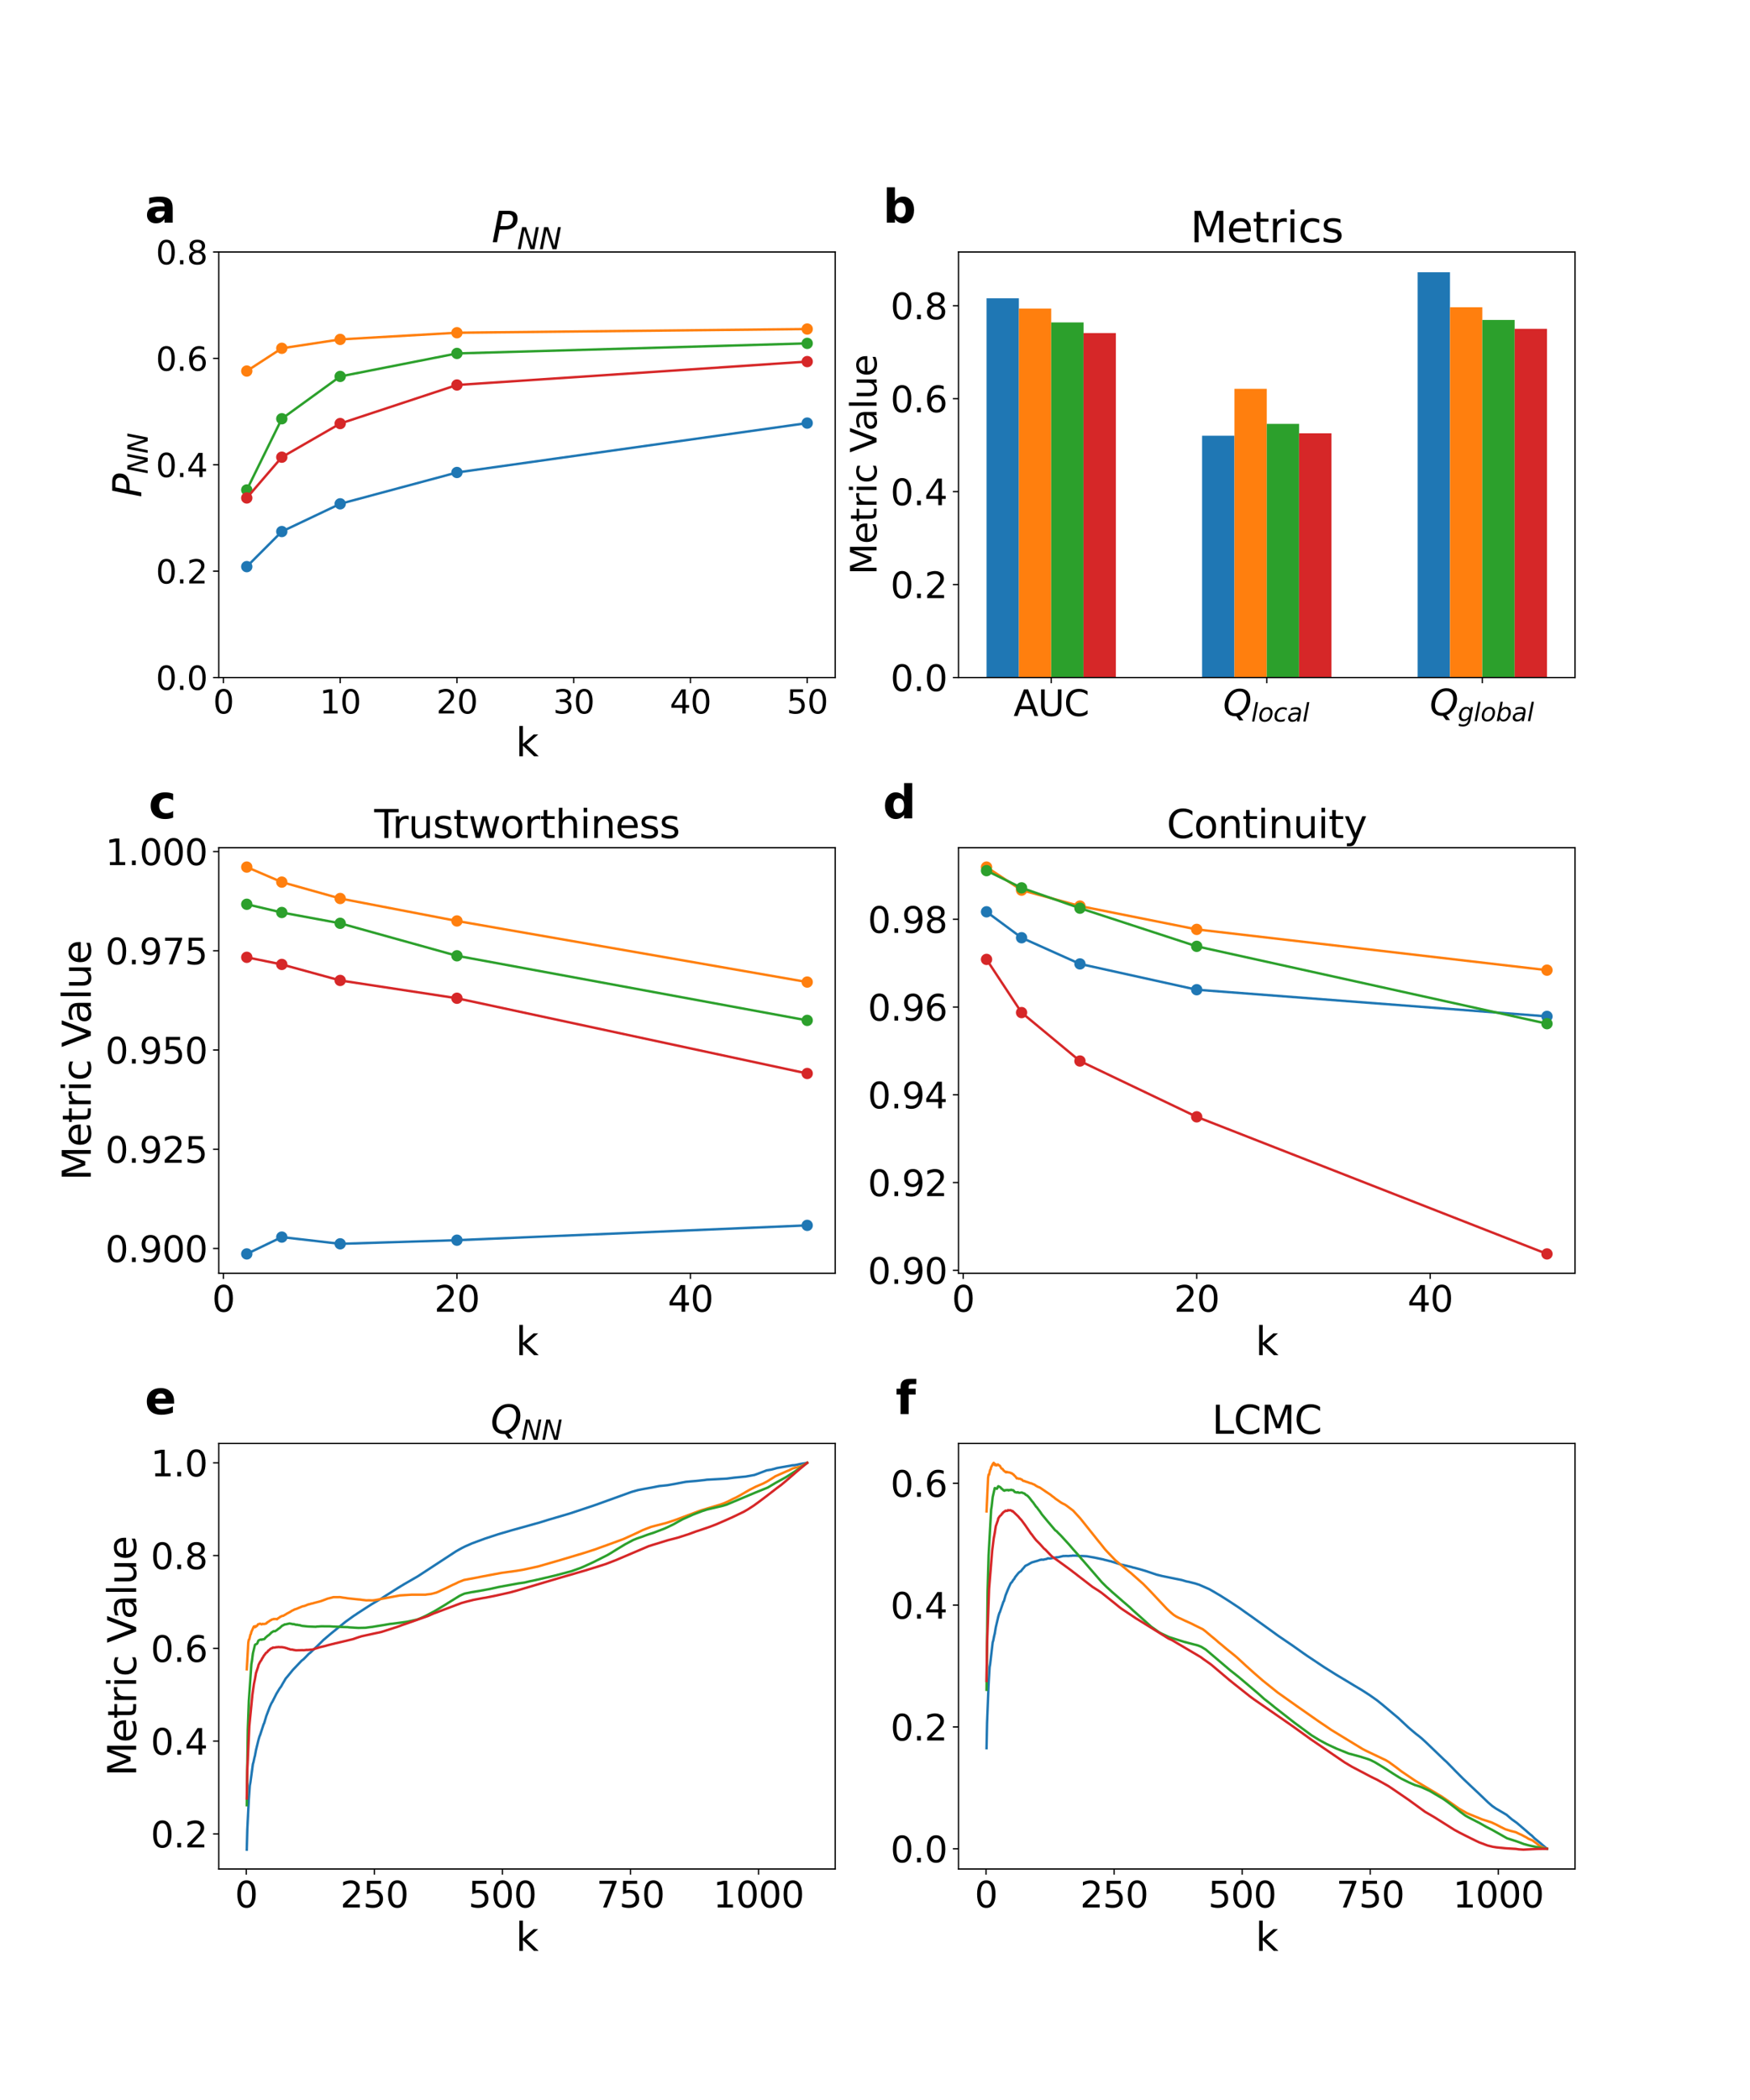 <?xml version="1.0" encoding="utf-8" standalone="no"?>
<!DOCTYPE svg PUBLIC "-//W3C//DTD SVG 1.1//EN"
  "http://www.w3.org/Graphics/SVG/1.1/DTD/svg11.dtd">
<svg xmlns:xlink="http://www.w3.org/1999/xlink" width="1080pt" height="1296pt" viewBox="0 0 1080 1296" xmlns="http://www.w3.org/2000/svg" version="1.1">
 <defs>
  <style type="text/css">*{stroke-linejoin: round; stroke-linecap: butt}</style>
 </defs>
 <g id="figure_1">
  <g id="patch_1">
   <path d="M 0 1296 
L 1080 1296 
L 1080 0 
L 0 0 
z
" style="fill: #ffffff"/>
  </g>
  <g id="axes_1">
   <g id="patch_2">
    <path d="M 135 418.131 
L 515.455 418.131 
L 515.455 155.52 
L 135 155.52 
z
" style="fill: #ffffff"/>
   </g>
   <g id="matplotlib.axis_1">
    <g id="xtick_1">
     <g id="line2d_1">
      <defs>
       <path id="m66a4bf7268" d="M 0 0 
L 0 3.5 
" style="stroke: #000000; stroke-width: 0.8"/>
      </defs>
      <g>
       <use xlink:href="#m66a4bf7268" x="137.882" y="418.131" style="stroke: #000000; stroke-width: 0.8"/>
      </g>
     </g>
     <g id="text_1">
      <!-- 0 -->
      <g transform="translate(131.52 440.327) scale(0.2 -0.2)">
       <defs>
        <path id="DejaVuSans-30" d="M 2034 4250 
Q 1547 4250 1301 3770 
Q 1056 3291 1056 2328 
Q 1056 1369 1301 889 
Q 1547 409 2034 409 
Q 2525 409 2770 889 
Q 3016 1369 3016 2328 
Q 3016 3291 2770 3770 
Q 2525 4250 2034 4250 
z
M 2034 4750 
Q 2819 4750 3233 4129 
Q 3647 3509 3647 2328 
Q 3647 1150 3233 529 
Q 2819 -91 2034 -91 
Q 1250 -91 836 529 
Q 422 1150 422 2328 
Q 422 3509 836 4129 
Q 1250 4750 2034 4750 
z
" transform="scale(0.016)"/>
       </defs>
       <use xlink:href="#DejaVuSans-30"/>
      </g>
     </g>
    </g>
    <g id="xtick_2">
     <g id="line2d_2">
      <g>
       <use xlink:href="#m66a4bf7268" x="209.938" y="418.131" style="stroke: #000000; stroke-width: 0.8"/>
      </g>
     </g>
     <g id="text_2">
      <!-- 10 -->
      <g transform="translate(197.213 440.327) scale(0.2 -0.2)">
       <defs>
        <path id="DejaVuSans-31" d="M 794 531 
L 1825 531 
L 1825 4091 
L 703 3866 
L 703 4441 
L 1819 4666 
L 2450 4666 
L 2450 531 
L 3481 531 
L 3481 0 
L 794 0 
L 794 531 
z
" transform="scale(0.016)"/>
       </defs>
       <use xlink:href="#DejaVuSans-31"/>
       <use xlink:href="#DejaVuSans-30" x="63.623"/>
      </g>
     </g>
    </g>
    <g id="xtick_3">
     <g id="line2d_3">
      <g>
       <use xlink:href="#m66a4bf7268" x="281.994" y="418.131" style="stroke: #000000; stroke-width: 0.8"/>
      </g>
     </g>
     <g id="text_3">
      <!-- 20 -->
      <g transform="translate(269.269 440.327) scale(0.2 -0.2)">
       <defs>
        <path id="DejaVuSans-32" d="M 1228 531 
L 3431 531 
L 3431 0 
L 469 0 
L 469 531 
Q 828 903 1448 1529 
Q 2069 2156 2228 2338 
Q 2531 2678 2651 2914 
Q 2772 3150 2772 3378 
Q 2772 3750 2511 3984 
Q 2250 4219 1831 4219 
Q 1534 4219 1204 4116 
Q 875 4013 500 3803 
L 500 4441 
Q 881 4594 1212 4672 
Q 1544 4750 1819 4750 
Q 2544 4750 2975 4387 
Q 3406 4025 3406 3419 
Q 3406 3131 3298 2873 
Q 3191 2616 2906 2266 
Q 2828 2175 2409 1742 
Q 1991 1309 1228 531 
z
" transform="scale(0.016)"/>
       </defs>
       <use xlink:href="#DejaVuSans-32"/>
       <use xlink:href="#DejaVuSans-30" x="63.623"/>
      </g>
     </g>
    </g>
    <g id="xtick_4">
     <g id="line2d_4">
      <g>
       <use xlink:href="#m66a4bf7268" x="354.05" y="418.131" style="stroke: #000000; stroke-width: 0.8"/>
      </g>
     </g>
     <g id="text_4">
      <!-- 30 -->
      <g transform="translate(341.325 440.327) scale(0.2 -0.2)">
       <defs>
        <path id="DejaVuSans-33" d="M 2597 2516 
Q 3050 2419 3304 2112 
Q 3559 1806 3559 1356 
Q 3559 666 3084 287 
Q 2609 -91 1734 -91 
Q 1441 -91 1130 -33 
Q 819 25 488 141 
L 488 750 
Q 750 597 1062 519 
Q 1375 441 1716 441 
Q 2309 441 2620 675 
Q 2931 909 2931 1356 
Q 2931 1769 2642 2001 
Q 2353 2234 1838 2234 
L 1294 2234 
L 1294 2753 
L 1863 2753 
Q 2328 2753 2575 2939 
Q 2822 3125 2822 3475 
Q 2822 3834 2567 4026 
Q 2313 4219 1838 4219 
Q 1578 4219 1281 4162 
Q 984 4106 628 3988 
L 628 4550 
Q 988 4650 1302 4700 
Q 1616 4750 1894 4750 
Q 2613 4750 3031 4423 
Q 3450 4097 3450 3541 
Q 3450 3153 3228 2886 
Q 3006 2619 2597 2516 
z
" transform="scale(0.016)"/>
       </defs>
       <use xlink:href="#DejaVuSans-33"/>
       <use xlink:href="#DejaVuSans-30" x="63.623"/>
      </g>
     </g>
    </g>
    <g id="xtick_5">
     <g id="line2d_5">
      <g>
       <use xlink:href="#m66a4bf7268" x="426.105" y="418.131" style="stroke: #000000; stroke-width: 0.8"/>
      </g>
     </g>
     <g id="text_5">
      <!-- 40 -->
      <g transform="translate(413.38 440.327) scale(0.2 -0.2)">
       <defs>
        <path id="DejaVuSans-34" d="M 2419 4116 
L 825 1625 
L 2419 1625 
L 2419 4116 
z
M 2253 4666 
L 3047 4666 
L 3047 1625 
L 3713 1625 
L 3713 1100 
L 3047 1100 
L 3047 0 
L 2419 0 
L 2419 1100 
L 313 1100 
L 313 1709 
L 2253 4666 
z
" transform="scale(0.016)"/>
       </defs>
       <use xlink:href="#DejaVuSans-34"/>
       <use xlink:href="#DejaVuSans-30" x="63.623"/>
      </g>
     </g>
    </g>
    <g id="xtick_6">
     <g id="line2d_6">
      <g>
       <use xlink:href="#m66a4bf7268" x="498.161" y="418.131" style="stroke: #000000; stroke-width: 0.8"/>
      </g>
     </g>
     <g id="text_6">
      <!-- 50 -->
      <g transform="translate(485.436 440.327) scale(0.2 -0.2)">
       <defs>
        <path id="DejaVuSans-35" d="M 691 4666 
L 3169 4666 
L 3169 4134 
L 1269 4134 
L 1269 2991 
Q 1406 3038 1543 3061 
Q 1681 3084 1819 3084 
Q 2600 3084 3056 2656 
Q 3513 2228 3513 1497 
Q 3513 744 3044 326 
Q 2575 -91 1722 -91 
Q 1428 -91 1123 -41 
Q 819 9 494 109 
L 494 744 
Q 775 591 1075 516 
Q 1375 441 1709 441 
Q 2250 441 2565 725 
Q 2881 1009 2881 1497 
Q 2881 1984 2565 2268 
Q 2250 2553 1709 2553 
Q 1456 2553 1204 2497 
Q 953 2441 691 2322 
L 691 4666 
z
" transform="scale(0.016)"/>
       </defs>
       <use xlink:href="#DejaVuSans-35"/>
       <use xlink:href="#DejaVuSans-30" x="63.623"/>
      </g>
     </g>
    </g>
    <g id="text_7">
     <!-- k -->
     <g transform="translate(318.279 466.723) scale(0.24 -0.24)">
      <defs>
       <path id="DejaVuSans-6b" d="M 581 4863 
L 1159 4863 
L 1159 1991 
L 2875 3500 
L 3609 3500 
L 1753 1863 
L 3688 0 
L 2938 0 
L 1159 1709 
L 1159 0 
L 581 0 
L 581 4863 
z
" transform="scale(0.016)"/>
      </defs>
      <use xlink:href="#DejaVuSans-6b"/>
     </g>
    </g>
   </g>
   <g id="matplotlib.axis_2">
    <g id="ytick_1">
     <g id="line2d_7">
      <defs>
       <path id="m69d6a4c5b2" d="M 0 0 
L -3.5 0 
" style="stroke: #000000; stroke-width: 0.8"/>
      </defs>
      <g>
       <use xlink:href="#m69d6a4c5b2" x="135" y="418.131" style="stroke: #000000; stroke-width: 0.8"/>
      </g>
     </g>
     <g id="text_8">
      <!-- 0.0 -->
      <g transform="translate(96.194 425.729) scale(0.2 -0.2)">
       <defs>
        <path id="DejaVuSans-2e" d="M 684 794 
L 1344 794 
L 1344 0 
L 684 0 
L 684 794 
z
" transform="scale(0.016)"/>
       </defs>
       <use xlink:href="#DejaVuSans-30"/>
       <use xlink:href="#DejaVuSans-2e" x="63.623"/>
       <use xlink:href="#DejaVuSans-30" x="95.41"/>
      </g>
     </g>
    </g>
    <g id="ytick_2">
     <g id="line2d_8">
      <g>
       <use xlink:href="#m69d6a4c5b2" x="135" y="352.478" style="stroke: #000000; stroke-width: 0.8"/>
      </g>
     </g>
     <g id="text_9">
      <!-- 0.2 -->
      <g transform="translate(96.194 360.076) scale(0.2 -0.2)">
       <use xlink:href="#DejaVuSans-30"/>
       <use xlink:href="#DejaVuSans-2e" x="63.623"/>
       <use xlink:href="#DejaVuSans-32" x="95.41"/>
      </g>
     </g>
    </g>
    <g id="ytick_3">
     <g id="line2d_9">
      <g>
       <use xlink:href="#m69d6a4c5b2" x="135" y="286.825" style="stroke: #000000; stroke-width: 0.8"/>
      </g>
     </g>
     <g id="text_10">
      <!-- 0.4 -->
      <g transform="translate(96.194 294.424) scale(0.2 -0.2)">
       <use xlink:href="#DejaVuSans-30"/>
       <use xlink:href="#DejaVuSans-2e" x="63.623"/>
       <use xlink:href="#DejaVuSans-34" x="95.41"/>
      </g>
     </g>
    </g>
    <g id="ytick_4">
     <g id="line2d_10">
      <g>
       <use xlink:href="#m69d6a4c5b2" x="135" y="221.173" style="stroke: #000000; stroke-width: 0.8"/>
      </g>
     </g>
     <g id="text_11">
      <!-- 0.6 -->
      <g transform="translate(96.194 228.771) scale(0.2 -0.2)">
       <defs>
        <path id="DejaVuSans-36" d="M 2113 2584 
Q 1688 2584 1439 2293 
Q 1191 2003 1191 1497 
Q 1191 994 1439 701 
Q 1688 409 2113 409 
Q 2538 409 2786 701 
Q 3034 994 3034 1497 
Q 3034 2003 2786 2293 
Q 2538 2584 2113 2584 
z
M 3366 4563 
L 3366 3988 
Q 3128 4100 2886 4159 
Q 2644 4219 2406 4219 
Q 1781 4219 1451 3797 
Q 1122 3375 1075 2522 
Q 1259 2794 1537 2939 
Q 1816 3084 2150 3084 
Q 2853 3084 3261 2657 
Q 3669 2231 3669 1497 
Q 3669 778 3244 343 
Q 2819 -91 2113 -91 
Q 1303 -91 875 529 
Q 447 1150 447 2328 
Q 447 3434 972 4092 
Q 1497 4750 2381 4750 
Q 2619 4750 2861 4703 
Q 3103 4656 3366 4563 
z
" transform="scale(0.016)"/>
       </defs>
       <use xlink:href="#DejaVuSans-30"/>
       <use xlink:href="#DejaVuSans-2e" x="63.623"/>
       <use xlink:href="#DejaVuSans-36" x="95.41"/>
      </g>
     </g>
    </g>
    <g id="ytick_5">
     <g id="line2d_11">
      <g>
       <use xlink:href="#m69d6a4c5b2" x="135" y="155.52" style="stroke: #000000; stroke-width: 0.8"/>
      </g>
     </g>
     <g id="text_12">
      <!-- 0.8 -->
      <g transform="translate(96.194 163.118) scale(0.2 -0.2)">
       <defs>
        <path id="DejaVuSans-38" d="M 2034 2216 
Q 1584 2216 1326 1975 
Q 1069 1734 1069 1313 
Q 1069 891 1326 650 
Q 1584 409 2034 409 
Q 2484 409 2743 651 
Q 3003 894 3003 1313 
Q 3003 1734 2745 1975 
Q 2488 2216 2034 2216 
z
M 1403 2484 
Q 997 2584 770 2862 
Q 544 3141 544 3541 
Q 544 4100 942 4425 
Q 1341 4750 2034 4750 
Q 2731 4750 3128 4425 
Q 3525 4100 3525 3541 
Q 3525 3141 3298 2862 
Q 3072 2584 2669 2484 
Q 3125 2378 3379 2068 
Q 3634 1759 3634 1313 
Q 3634 634 3220 271 
Q 2806 -91 2034 -91 
Q 1263 -91 848 271 
Q 434 634 434 1313 
Q 434 1759 690 2068 
Q 947 2378 1403 2484 
z
M 1172 3481 
Q 1172 3119 1398 2916 
Q 1625 2713 2034 2713 
Q 2441 2713 2670 2916 
Q 2900 3119 2900 3481 
Q 2900 3844 2670 4047 
Q 2441 4250 2034 4250 
Q 1625 4250 1398 4047 
Q 1172 3844 1172 3481 
z
" transform="scale(0.016)"/>
       </defs>
       <use xlink:href="#DejaVuSans-30"/>
       <use xlink:href="#DejaVuSans-2e" x="63.623"/>
       <use xlink:href="#DejaVuSans-38" x="95.41"/>
      </g>
     </g>
    </g>
    <g id="text_13">
     <!-- $P_{NN}$ -->
     <g transform="translate(87.203 306.985) rotate(-90) scale(0.24 -0.24)">
      <defs>
       <path id="DejaVuSans-Oblique-50" d="M 1081 4666 
L 2541 4666 
Q 3178 4666 3512 4369 
Q 3847 4072 3847 3500 
Q 3847 2731 3353 2303 
Q 2859 1875 1966 1875 
L 1172 1875 
L 806 0 
L 172 0 
L 1081 4666 
z
M 1613 4147 
L 1275 2394 
L 2069 2394 
Q 2606 2394 2893 2669 
Q 3181 2944 3181 3456 
Q 3181 3784 2986 3965 
Q 2791 4147 2438 4147 
L 1613 4147 
z
" transform="scale(0.016)"/>
       <path id="DejaVuSans-Oblique-4e" d="M 1081 4666 
L 1931 4666 
L 3219 666 
L 4000 4666 
L 4616 4666 
L 3706 0 
L 2853 0 
L 1569 4025 
L 788 0 
L 172 0 
L 1081 4666 
z
" transform="scale(0.016)"/>
      </defs>
      <use xlink:href="#DejaVuSans-Oblique-50" transform="translate(0 0.094)"/>
      <use xlink:href="#DejaVuSans-Oblique-4e" transform="translate(60.303 -16.312) scale(0.7)"/>
      <use xlink:href="#DejaVuSans-Oblique-4e" transform="translate(112.666 -16.312) scale(0.7)"/>
     </g>
    </g>
   </g>
   <g id="line2d_12">
    <path d="M 152.293 349.692 
L 173.91 328.038 
L 209.938 310.936 
L 281.994 291.587 
L 498.161 261.103 
" clip-path="url(#pde561cbd25)" style="fill: none; stroke: #1f77b4; stroke-width: 1.5; stroke-linecap: square"/>
    <defs>
     <path id="m52229a971c" d="M 0 3 
C 0.796 3 1.559 2.684 2.121 2.121 
C 2.684 1.559 3 0.796 3 0 
C 3 -0.796 2.684 -1.559 2.121 -2.121 
C 1.559 -2.684 0.796 -3 0 -3 
C -0.796 -3 -1.559 -2.684 -2.121 -2.121 
C -2.684 -1.559 -3 -0.796 -3 0 
C -3 0.796 -2.684 1.559 -2.121 2.121 
C -1.559 2.684 -0.796 3 0 3 
z
" style="stroke: #1f77b4"/>
    </defs>
    <g clip-path="url(#pde561cbd25)">
     <use xlink:href="#m52229a971c" x="152.293" y="349.692" style="fill: #1f77b4; stroke: #1f77b4"/>
     <use xlink:href="#m52229a971c" x="173.91" y="328.038" style="fill: #1f77b4; stroke: #1f77b4"/>
     <use xlink:href="#m52229a971c" x="209.938" y="310.936" style="fill: #1f77b4; stroke: #1f77b4"/>
     <use xlink:href="#m52229a971c" x="281.994" y="291.587" style="fill: #1f77b4; stroke: #1f77b4"/>
     <use xlink:href="#m52229a971c" x="498.161" y="261.103" style="fill: #1f77b4; stroke: #1f77b4"/>
    </g>
   </g>
   <g id="line2d_13">
    <path d="M 152.293 228.99 
L 173.91 214.943 
L 209.938 209.462 
L 281.994 205.344 
L 498.161 203.058 
" clip-path="url(#pde561cbd25)" style="fill: none; stroke: #ff7f0e; stroke-width: 1.5; stroke-linecap: square"/>
    <defs>
     <path id="m3abba41aaf" d="M 0 3 
C 0.796 3 1.559 2.684 2.121 2.121 
C 2.684 1.559 3 0.796 3 0 
C 3 -0.796 2.684 -1.559 2.121 -2.121 
C 1.559 -2.684 0.796 -3 0 -3 
C -0.796 -3 -1.559 -2.684 -2.121 -2.121 
C -2.684 -1.559 -3 -0.796 -3 0 
C -3 0.796 -2.684 1.559 -2.121 2.121 
C -1.559 2.684 -0.796 3 0 3 
z
" style="stroke: #ff7f0e"/>
    </defs>
    <g clip-path="url(#pde561cbd25)">
     <use xlink:href="#m3abba41aaf" x="152.293" y="228.99" style="fill: #ff7f0e; stroke: #ff7f0e"/>
     <use xlink:href="#m3abba41aaf" x="173.91" y="214.943" style="fill: #ff7f0e; stroke: #ff7f0e"/>
     <use xlink:href="#m3abba41aaf" x="209.938" y="209.462" style="fill: #ff7f0e; stroke: #ff7f0e"/>
     <use xlink:href="#m3abba41aaf" x="281.994" y="205.344" style="fill: #ff7f0e; stroke: #ff7f0e"/>
     <use xlink:href="#m3abba41aaf" x="498.161" y="203.058" style="fill: #ff7f0e; stroke: #ff7f0e"/>
    </g>
   </g>
   <g id="line2d_14">
    <path d="M 152.293 302.37 
L 173.91 258.432 
L 209.938 232.314 
L 281.994 218.118 
L 498.161 211.912 
" clip-path="url(#pde561cbd25)" style="fill: none; stroke: #2ca02c; stroke-width: 1.5; stroke-linecap: square"/>
    <defs>
     <path id="m7799ba1a25" d="M 0 3 
C 0.796 3 1.559 2.684 2.121 2.121 
C 2.684 1.559 3 0.796 3 0 
C 3 -0.796 2.684 -1.559 2.121 -2.121 
C 1.559 -2.684 0.796 -3 0 -3 
C -0.796 -3 -1.559 -2.684 -2.121 -2.121 
C -2.684 -1.559 -3 -0.796 -3 0 
C -3 0.796 -2.684 1.559 -2.121 2.121 
C -1.559 2.684 -0.796 3 0 3 
z
" style="stroke: #2ca02c"/>
    </defs>
    <g clip-path="url(#pde561cbd25)">
     <use xlink:href="#m7799ba1a25" x="152.293" y="302.37" style="fill: #2ca02c; stroke: #2ca02c"/>
     <use xlink:href="#m7799ba1a25" x="173.91" y="258.432" style="fill: #2ca02c; stroke: #2ca02c"/>
     <use xlink:href="#m7799ba1a25" x="209.938" y="232.314" style="fill: #2ca02c; stroke: #2ca02c"/>
     <use xlink:href="#m7799ba1a25" x="281.994" y="218.118" style="fill: #2ca02c; stroke: #2ca02c"/>
     <use xlink:href="#m7799ba1a25" x="498.161" y="211.912" style="fill: #2ca02c; stroke: #2ca02c"/>
    </g>
   </g>
   <g id="line2d_15">
    <path d="M 152.293 307.312 
L 173.91 282.153 
L 209.938 261.397 
L 281.994 237.601 
L 498.161 223.161 
" clip-path="url(#pde561cbd25)" style="fill: none; stroke: #d62728; stroke-width: 1.5; stroke-linecap: square"/>
    <defs>
     <path id="m8c366ff78f" d="M 0 3 
C 0.796 3 1.559 2.684 2.121 2.121 
C 2.684 1.559 3 0.796 3 0 
C 3 -0.796 2.684 -1.559 2.121 -2.121 
C 1.559 -2.684 0.796 -3 0 -3 
C -0.796 -3 -1.559 -2.684 -2.121 -2.121 
C -2.684 -1.559 -3 -0.796 -3 0 
C -3 0.796 -2.684 1.559 -2.121 2.121 
C -1.559 2.684 -0.796 3 0 3 
z
" style="stroke: #d62728"/>
    </defs>
    <g clip-path="url(#pde561cbd25)">
     <use xlink:href="#m8c366ff78f" x="152.293" y="307.312" style="fill: #d62728; stroke: #d62728"/>
     <use xlink:href="#m8c366ff78f" x="173.91" y="282.153" style="fill: #d62728; stroke: #d62728"/>
     <use xlink:href="#m8c366ff78f" x="209.938" y="261.397" style="fill: #d62728; stroke: #d62728"/>
     <use xlink:href="#m8c366ff78f" x="281.994" y="237.601" style="fill: #d62728; stroke: #d62728"/>
     <use xlink:href="#m8c366ff78f" x="498.161" y="223.161" style="fill: #d62728; stroke: #d62728"/>
    </g>
   </g>
   <g id="patch_3">
    <path d="M 135 418.131 
L 135 155.52 
" style="fill: none; stroke: #000000; stroke-width: 0.8; stroke-linejoin: miter; stroke-linecap: square"/>
   </g>
   <g id="patch_4">
    <path d="M 515.455 418.131 
L 515.455 155.52 
" style="fill: none; stroke: #000000; stroke-width: 0.8; stroke-linejoin: miter; stroke-linecap: square"/>
   </g>
   <g id="patch_5">
    <path d="M 135 418.131 
L 515.455 418.131 
" style="fill: none; stroke: #000000; stroke-width: 0.8; stroke-linejoin: miter; stroke-linecap: square"/>
   </g>
   <g id="patch_6">
    <path d="M 135 155.52 
L 515.455 155.52 
" style="fill: none; stroke: #000000; stroke-width: 0.8; stroke-linejoin: miter; stroke-linecap: square"/>
   </g>
   <g id="text_14">
    <!-- a -->
    <g transform="translate(89.473 137.404) scale(0.28 -0.28)">
     <defs>
      <path id="DejaVuSans-Bold-61" d="M 2106 1575 
Q 1756 1575 1579 1456 
Q 1403 1338 1403 1106 
Q 1403 894 1545 773 
Q 1688 653 1941 653 
Q 2256 653 2472 879 
Q 2688 1106 2688 1447 
L 2688 1575 
L 2106 1575 
z
M 3816 1997 
L 3816 0 
L 2688 0 
L 2688 519 
Q 2463 200 2181 54 
Q 1900 -91 1497 -91 
Q 953 -91 614 226 
Q 275 544 275 1050 
Q 275 1666 698 1953 
Q 1122 2241 2028 2241 
L 2688 2241 
L 2688 2328 
Q 2688 2594 2478 2717 
Q 2269 2841 1825 2841 
Q 1466 2841 1156 2769 
Q 847 2697 581 2553 
L 581 3406 
Q 941 3494 1303 3539 
Q 1666 3584 2028 3584 
Q 2975 3584 3395 3211 
Q 3816 2838 3816 1997 
z
" transform="scale(0.016)"/>
     </defs>
     <use xlink:href="#DejaVuSans-Bold-61"/>
    </g>
   </g>
   <g id="text_15">
    <!-- $P_{NN}$ -->
    <g transform="translate(303.387 149.52) scale(0.26 -0.26)">
     <use xlink:href="#DejaVuSans-Oblique-50" transform="translate(0 0.094)"/>
     <use xlink:href="#DejaVuSans-Oblique-4e" transform="translate(60.303 -16.312) scale(0.7)"/>
     <use xlink:href="#DejaVuSans-Oblique-4e" transform="translate(112.666 -16.312) scale(0.7)"/>
    </g>
   </g>
  </g>
  <g id="axes_2">
   <g id="patch_7">
    <path d="M 591.545 418.131 
L 972 418.131 
L 972 155.52 
L 591.545 155.52 
z
" style="fill: #ffffff"/>
   </g>
   <g id="patch_8">
    <path d="M 608.839 418.131 
L 628.793 418.131 
L 628.793 184.096 
L 608.839 184.096 
z
" clip-path="url(#p287c1e89d7)" style="fill: #1f77b4"/>
   </g>
   <g id="patch_9">
    <path d="M 741.865 418.131 
L 761.819 418.131 
L 761.819 268.895 
L 741.865 268.895 
z
" clip-path="url(#p287c1e89d7)" style="fill: #1f77b4"/>
   </g>
   <g id="patch_10">
    <path d="M 874.891 418.131 
L 894.845 418.131 
L 894.845 168.025 
L 874.891 168.025 
z
" clip-path="url(#p287c1e89d7)" style="fill: #1f77b4"/>
   </g>
   <g id="patch_11">
    <path d="M 628.793 418.131 
L 648.747 418.131 
L 648.747 190.426 
L 628.793 190.426 
z
" clip-path="url(#p287c1e89d7)" style="fill: #ff7f0e"/>
   </g>
   <g id="patch_12">
    <path d="M 761.819 418.131 
L 781.773 418.131 
L 781.773 239.949 
L 761.819 239.949 
z
" clip-path="url(#p287c1e89d7)" style="fill: #ff7f0e"/>
   </g>
   <g id="patch_13">
    <path d="M 894.845 418.131 
L 914.799 418.131 
L 914.799 189.62 
L 894.845 189.62 
z
" clip-path="url(#p287c1e89d7)" style="fill: #ff7f0e"/>
   </g>
   <g id="patch_14">
    <path d="M 648.747 418.131 
L 668.701 418.131 
L 668.701 198.969 
L 648.747 198.969 
z
" clip-path="url(#p287c1e89d7)" style="fill: #2ca02c"/>
   </g>
   <g id="patch_15">
    <path d="M 781.773 418.131 
L 801.727 418.131 
L 801.727 261.578 
L 781.773 261.578 
z
" clip-path="url(#p287c1e89d7)" style="fill: #2ca02c"/>
   </g>
   <g id="patch_16">
    <path d="M 914.799 418.131 
L 934.753 418.131 
L 934.753 197.462 
L 914.799 197.462 
z
" clip-path="url(#p287c1e89d7)" style="fill: #2ca02c"/>
   </g>
   <g id="patch_17">
    <path d="M 668.701 418.131 
L 688.654 418.131 
L 688.654 205.548 
L 668.701 205.548 
z
" clip-path="url(#p287c1e89d7)" style="fill: #d62728"/>
   </g>
   <g id="patch_18">
    <path d="M 801.727 418.131 
L 821.681 418.131 
L 821.681 267.421 
L 801.727 267.421 
z
" clip-path="url(#p287c1e89d7)" style="fill: #d62728"/>
   </g>
   <g id="patch_19">
    <path d="M 934.753 418.131 
L 954.707 418.131 
L 954.707 202.925 
L 934.753 202.925 
z
" clip-path="url(#p287c1e89d7)" style="fill: #d62728"/>
   </g>
   <g id="matplotlib.axis_3">
    <g id="xtick_7">
     <g id="line2d_16">
      <g>
       <use xlink:href="#m66a4bf7268" x="648.747" y="418.131" style="stroke: #000000; stroke-width: 0.8"/>
      </g>
     </g>
     <g id="text_16">
      <!-- AUC -->
      <g transform="translate(625.49 441.847) scale(0.22 -0.22)">
       <defs>
        <path id="DejaVuSans-41" d="M 2188 4044 
L 1331 1722 
L 3047 1722 
L 2188 4044 
z
M 1831 4666 
L 2547 4666 
L 4325 0 
L 3669 0 
L 3244 1197 
L 1141 1197 
L 716 0 
L 50 0 
L 1831 4666 
z
" transform="scale(0.016)"/>
        <path id="DejaVuSans-55" d="M 556 4666 
L 1191 4666 
L 1191 1831 
Q 1191 1081 1462 751 
Q 1734 422 2344 422 
Q 2950 422 3222 751 
Q 3494 1081 3494 1831 
L 3494 4666 
L 4128 4666 
L 4128 1753 
Q 4128 841 3676 375 
Q 3225 -91 2344 -91 
Q 1459 -91 1007 375 
Q 556 841 556 1753 
L 556 4666 
z
" transform="scale(0.016)"/>
        <path id="DejaVuSans-43" d="M 4122 4306 
L 4122 3641 
Q 3803 3938 3442 4084 
Q 3081 4231 2675 4231 
Q 1875 4231 1450 3742 
Q 1025 3253 1025 2328 
Q 1025 1406 1450 917 
Q 1875 428 2675 428 
Q 3081 428 3442 575 
Q 3803 722 4122 1019 
L 4122 359 
Q 3791 134 3420 21 
Q 3050 -91 2638 -91 
Q 1578 -91 968 557 
Q 359 1206 359 2328 
Q 359 3453 968 4101 
Q 1578 4750 2638 4750 
Q 3056 4750 3426 4639 
Q 3797 4528 4122 4306 
z
" transform="scale(0.016)"/>
       </defs>
       <use xlink:href="#DejaVuSans-41"/>
       <use xlink:href="#DejaVuSans-55" x="68.408"/>
       <use xlink:href="#DejaVuSans-43" x="141.602"/>
      </g>
     </g>
    </g>
    <g id="xtick_8">
     <g id="line2d_17">
      <g>
       <use xlink:href="#m66a4bf7268" x="781.773" y="418.131" style="stroke: #000000; stroke-width: 0.8"/>
      </g>
     </g>
     <g id="text_17">
      <!-- $Q_{local}$ -->
      <g transform="translate(754.823 441.847) scale(0.22 -0.22)">
       <defs>
        <path id="DejaVuSans-Oblique-51" d="M 2309 -84 
Q 2275 -88 2237 -89 
Q 2200 -91 2125 -91 
Q 1250 -91 756 411 
Q 263 913 263 1797 
Q 263 2319 452 2844 
Q 641 3369 978 3788 
Q 1369 4269 1858 4509 
Q 2347 4750 2938 4750 
Q 3794 4750 4287 4245 
Q 4781 3741 4781 2869 
Q 4781 1928 4265 1147 
Q 3750 366 2919 44 
L 3553 -825 
L 2847 -825 
L 2309 -84 
z
M 2919 4238 
Q 2400 4238 2003 3986 
Q 1606 3734 1313 3219 
Q 1125 2891 1026 2522 
Q 928 2153 928 1778 
Q 928 1128 1239 775 
Q 1550 422 2119 422 
Q 2631 422 3032 676 
Q 3434 931 3719 1434 
Q 3909 1772 4009 2142 
Q 4109 2513 4109 2881 
Q 4109 3528 3796 3883 
Q 3484 4238 2919 4238 
z
" transform="scale(0.016)"/>
        <path id="DejaVuSans-Oblique-6c" d="M 1172 4863 
L 1747 4863 
L 800 0 
L 225 0 
L 1172 4863 
z
" transform="scale(0.016)"/>
        <path id="DejaVuSans-Oblique-6f" d="M 1625 -91 
Q 1009 -91 651 289 
Q 294 669 294 1325 
Q 294 1706 417 2101 
Q 541 2497 738 2766 
Q 1047 3184 1428 3384 
Q 1809 3584 2291 3584 
Q 2888 3584 3255 3212 
Q 3622 2841 3622 2241 
Q 3622 1825 3500 1412 
Q 3378 1000 3181 728 
Q 2875 309 2494 109 
Q 2113 -91 1625 -91 
z
M 891 1344 
Q 891 869 1089 633 
Q 1288 397 1691 397 
Q 2269 397 2648 901 
Q 3028 1406 3028 2181 
Q 3028 2634 2825 2865 
Q 2622 3097 2228 3097 
Q 1903 3097 1650 2945 
Q 1397 2794 1197 2484 
Q 1050 2253 970 1956 
Q 891 1659 891 1344 
z
" transform="scale(0.016)"/>
        <path id="DejaVuSans-Oblique-63" d="M 3431 3366 
L 3316 2797 
Q 3109 2947 2876 3022 
Q 2644 3097 2394 3097 
Q 2119 3097 1870 3000 
Q 1622 2903 1453 2725 
Q 1184 2453 1037 2087 
Q 891 1722 891 1331 
Q 891 859 1127 628 
Q 1363 397 1844 397 
Q 2081 397 2348 469 
Q 2616 541 2906 684 
L 2797 116 
Q 2547 13 2283 -39 
Q 2019 -91 1741 -91 
Q 1044 -91 669 257 
Q 294 606 294 1253 
Q 294 1797 489 2255 
Q 684 2713 1069 3078 
Q 1331 3328 1684 3456 
Q 2038 3584 2456 3584 
Q 2700 3584 2940 3529 
Q 3181 3475 3431 3366 
z
" transform="scale(0.016)"/>
        <path id="DejaVuSans-Oblique-61" d="M 3438 1997 
L 3047 0 
L 2472 0 
L 2578 531 
Q 2325 219 2001 64 
Q 1678 -91 1281 -91 
Q 834 -91 548 182 
Q 263 456 263 884 
Q 263 1497 752 1853 
Q 1241 2209 2100 2209 
L 2900 2209 
L 2931 2363 
Q 2938 2388 2941 2417 
Q 2944 2447 2944 2509 
Q 2944 2788 2717 2942 
Q 2491 3097 2081 3097 
Q 1800 3097 1504 3025 
Q 1209 2953 897 2809 
L 997 3341 
Q 1322 3463 1633 3523 
Q 1944 3584 2234 3584 
Q 2853 3584 3176 3315 
Q 3500 3047 3500 2534 
Q 3500 2431 3484 2292 
Q 3469 2153 3438 1997 
z
M 2816 1759 
L 2241 1759 
Q 1534 1759 1195 1570 
Q 856 1381 856 984 
Q 856 709 1029 553 
Q 1203 397 1509 397 
Q 1978 397 2328 733 
Q 2678 1069 2791 1631 
L 2816 1759 
z
" transform="scale(0.016)"/>
       </defs>
       <use xlink:href="#DejaVuSans-Oblique-51" transform="translate(0 0.781)"/>
       <use xlink:href="#DejaVuSans-Oblique-6c" transform="translate(78.711 -15.625) scale(0.7)"/>
       <use xlink:href="#DejaVuSans-Oblique-6f" transform="translate(98.159 -15.625) scale(0.7)"/>
       <use xlink:href="#DejaVuSans-Oblique-63" transform="translate(140.986 -15.625) scale(0.7)"/>
       <use xlink:href="#DejaVuSans-Oblique-61" transform="translate(179.473 -15.625) scale(0.7)"/>
       <use xlink:href="#DejaVuSans-Oblique-6c" transform="translate(222.368 -15.625) scale(0.7)"/>
      </g>
     </g>
    </g>
    <g id="xtick_9">
     <g id="line2d_18">
      <g>
       <use xlink:href="#m66a4bf7268" x="914.799" y="418.131" style="stroke: #000000; stroke-width: 0.8"/>
      </g>
     </g>
     <g id="text_18">
      <!-- $Q_{global}$ -->
      <g transform="translate(882.349 441.631) scale(0.22 -0.22)">
       <defs>
        <path id="DejaVuSans-Oblique-67" d="M 3816 3500 
L 3219 434 
Q 3047 -456 2561 -893 
Q 2075 -1331 1253 -1331 
Q 950 -1331 690 -1286 
Q 431 -1241 206 -1147 
L 313 -588 
Q 525 -725 762 -790 
Q 1000 -856 1269 -856 
Q 1816 -856 2167 -557 
Q 2519 -259 2631 300 
L 2681 563 
Q 2441 288 2122 144 
Q 1803 0 1434 0 
Q 903 0 598 351 
Q 294 703 294 1319 
Q 294 1803 478 2267 
Q 663 2731 997 3091 
Q 1219 3328 1514 3456 
Q 1809 3584 2131 3584 
Q 2484 3584 2746 3420 
Q 3009 3256 3138 2956 
L 3238 3500 
L 3816 3500 
z
M 2950 2216 
Q 2950 2641 2750 2872 
Q 2550 3103 2181 3103 
Q 1953 3103 1747 3012 
Q 1541 2922 1394 2759 
Q 1156 2491 1023 2127 
Q 891 1763 891 1375 
Q 891 944 1092 712 
Q 1294 481 1672 481 
Q 2219 481 2584 976 
Q 2950 1472 2950 2216 
z
" transform="scale(0.016)"/>
        <path id="DejaVuSans-Oblique-62" d="M 3169 2138 
Q 3169 2591 2961 2847 
Q 2753 3103 2388 3103 
Q 2122 3103 1889 2973 
Q 1656 2844 1484 2597 
Q 1303 2338 1198 1995 
Q 1094 1653 1094 1313 
Q 1094 881 1298 636 
Q 1503 391 1863 391 
Q 2134 391 2365 517 
Q 2597 644 2772 891 
Q 2950 1147 3059 1487 
Q 3169 1828 3169 2138 
z
M 1381 2969 
Q 1594 3256 1914 3420 
Q 2234 3584 2584 3584 
Q 3122 3584 3439 3221 
Q 3756 2859 3756 2241 
Q 3756 1734 3570 1259 
Q 3384 784 3041 416 
Q 2816 172 2522 40 
Q 2228 -91 1906 -91 
Q 1566 -91 1316 65 
Q 1066 222 909 531 
L 806 0 
L 231 0 
L 1178 4863 
L 1753 4863 
L 1381 2969 
z
" transform="scale(0.016)"/>
       </defs>
       <use xlink:href="#DejaVuSans-Oblique-51" transform="translate(0 0.781)"/>
       <use xlink:href="#DejaVuSans-Oblique-67" transform="translate(78.711 -15.625) scale(0.7)"/>
       <use xlink:href="#DejaVuSans-Oblique-6c" transform="translate(123.145 -15.625) scale(0.7)"/>
       <use xlink:href="#DejaVuSans-Oblique-6f" transform="translate(142.593 -15.625) scale(0.7)"/>
       <use xlink:href="#DejaVuSans-Oblique-62" transform="translate(185.42 -15.625) scale(0.7)"/>
       <use xlink:href="#DejaVuSans-Oblique-61" transform="translate(229.854 -15.625) scale(0.7)"/>
       <use xlink:href="#DejaVuSans-Oblique-6c" transform="translate(272.749 -15.625) scale(0.7)"/>
      </g>
     </g>
    </g>
   </g>
   <g id="matplotlib.axis_4">
    <g id="ytick_6">
     <g id="line2d_19">
      <g>
       <use xlink:href="#m69d6a4c5b2" x="591.545" y="418.131" style="stroke: #000000; stroke-width: 0.8"/>
      </g>
     </g>
     <g id="text_19">
      <!-- 0.0 -->
      <g transform="translate(549.559 426.489) scale(0.22 -0.22)">
       <use xlink:href="#DejaVuSans-30"/>
       <use xlink:href="#DejaVuSans-2e" x="63.623"/>
       <use xlink:href="#DejaVuSans-30" x="95.41"/>
      </g>
     </g>
    </g>
    <g id="ytick_7">
     <g id="line2d_20">
      <g>
       <use xlink:href="#m69d6a4c5b2" x="591.545" y="360.764" style="stroke: #000000; stroke-width: 0.8"/>
      </g>
     </g>
     <g id="text_20">
      <!-- 0.2 -->
      <g transform="translate(549.559 369.122) scale(0.22 -0.22)">
       <use xlink:href="#DejaVuSans-30"/>
       <use xlink:href="#DejaVuSans-2e" x="63.623"/>
       <use xlink:href="#DejaVuSans-32" x="95.41"/>
      </g>
     </g>
    </g>
    <g id="ytick_8">
     <g id="line2d_21">
      <g>
       <use xlink:href="#m69d6a4c5b2" x="591.545" y="303.397" style="stroke: #000000; stroke-width: 0.8"/>
      </g>
     </g>
     <g id="text_21">
      <!-- 0.4 -->
      <g transform="translate(549.559 311.755) scale(0.22 -0.22)">
       <use xlink:href="#DejaVuSans-30"/>
       <use xlink:href="#DejaVuSans-2e" x="63.623"/>
       <use xlink:href="#DejaVuSans-34" x="95.41"/>
      </g>
     </g>
    </g>
    <g id="ytick_9">
     <g id="line2d_22">
      <g>
       <use xlink:href="#m69d6a4c5b2" x="591.545" y="246.03" style="stroke: #000000; stroke-width: 0.8"/>
      </g>
     </g>
     <g id="text_22">
      <!-- 0.6 -->
      <g transform="translate(549.559 254.388) scale(0.22 -0.22)">
       <use xlink:href="#DejaVuSans-30"/>
       <use xlink:href="#DejaVuSans-2e" x="63.623"/>
       <use xlink:href="#DejaVuSans-36" x="95.41"/>
      </g>
     </g>
    </g>
    <g id="ytick_10">
     <g id="line2d_23">
      <g>
       <use xlink:href="#m69d6a4c5b2" x="591.545" y="188.663" style="stroke: #000000; stroke-width: 0.8"/>
      </g>
     </g>
     <g id="text_23">
      <!-- 0.8 -->
      <g transform="translate(549.559 197.021) scale(0.22 -0.22)">
       <use xlink:href="#DejaVuSans-30"/>
       <use xlink:href="#DejaVuSans-2e" x="63.623"/>
       <use xlink:href="#DejaVuSans-38" x="95.41"/>
      </g>
     </g>
    </g>
    <g id="text_24">
     <!-- Metric Value -->
     <g transform="translate(540.983 354.728) rotate(-90) scale(0.22 -0.22)">
      <defs>
       <path id="DejaVuSans-4d" d="M 628 4666 
L 1569 4666 
L 2759 1491 
L 3956 4666 
L 4897 4666 
L 4897 0 
L 4281 0 
L 4281 4097 
L 3078 897 
L 2444 897 
L 1241 4097 
L 1241 0 
L 628 0 
L 628 4666 
z
" transform="scale(0.016)"/>
       <path id="DejaVuSans-65" d="M 3597 1894 
L 3597 1613 
L 953 1613 
Q 991 1019 1311 708 
Q 1631 397 2203 397 
Q 2534 397 2845 478 
Q 3156 559 3463 722 
L 3463 178 
Q 3153 47 2828 -22 
Q 2503 -91 2169 -91 
Q 1331 -91 842 396 
Q 353 884 353 1716 
Q 353 2575 817 3079 
Q 1281 3584 2069 3584 
Q 2775 3584 3186 3129 
Q 3597 2675 3597 1894 
z
M 3022 2063 
Q 3016 2534 2758 2815 
Q 2500 3097 2075 3097 
Q 1594 3097 1305 2825 
Q 1016 2553 972 2059 
L 3022 2063 
z
" transform="scale(0.016)"/>
       <path id="DejaVuSans-74" d="M 1172 4494 
L 1172 3500 
L 2356 3500 
L 2356 3053 
L 1172 3053 
L 1172 1153 
Q 1172 725 1289 603 
Q 1406 481 1766 481 
L 2356 481 
L 2356 0 
L 1766 0 
Q 1100 0 847 248 
Q 594 497 594 1153 
L 594 3053 
L 172 3053 
L 172 3500 
L 594 3500 
L 594 4494 
L 1172 4494 
z
" transform="scale(0.016)"/>
       <path id="DejaVuSans-72" d="M 2631 2963 
Q 2534 3019 2420 3045 
Q 2306 3072 2169 3072 
Q 1681 3072 1420 2755 
Q 1159 2438 1159 1844 
L 1159 0 
L 581 0 
L 581 3500 
L 1159 3500 
L 1159 2956 
Q 1341 3275 1631 3429 
Q 1922 3584 2338 3584 
Q 2397 3584 2469 3576 
Q 2541 3569 2628 3553 
L 2631 2963 
z
" transform="scale(0.016)"/>
       <path id="DejaVuSans-69" d="M 603 3500 
L 1178 3500 
L 1178 0 
L 603 0 
L 603 3500 
z
M 603 4863 
L 1178 4863 
L 1178 4134 
L 603 4134 
L 603 4863 
z
" transform="scale(0.016)"/>
       <path id="DejaVuSans-63" d="M 3122 3366 
L 3122 2828 
Q 2878 2963 2633 3030 
Q 2388 3097 2138 3097 
Q 1578 3097 1268 2742 
Q 959 2388 959 1747 
Q 959 1106 1268 751 
Q 1578 397 2138 397 
Q 2388 397 2633 464 
Q 2878 531 3122 666 
L 3122 134 
Q 2881 22 2623 -34 
Q 2366 -91 2075 -91 
Q 1284 -91 818 406 
Q 353 903 353 1747 
Q 353 2603 823 3093 
Q 1294 3584 2113 3584 
Q 2378 3584 2631 3529 
Q 2884 3475 3122 3366 
z
" transform="scale(0.016)"/>
       <path id="DejaVuSans-20" transform="scale(0.016)"/>
       <path id="DejaVuSans-56" d="M 1831 0 
L 50 4666 
L 709 4666 
L 2188 738 
L 3669 4666 
L 4325 4666 
L 2547 0 
L 1831 0 
z
" transform="scale(0.016)"/>
       <path id="DejaVuSans-61" d="M 2194 1759 
Q 1497 1759 1228 1600 
Q 959 1441 959 1056 
Q 959 750 1161 570 
Q 1363 391 1709 391 
Q 2188 391 2477 730 
Q 2766 1069 2766 1631 
L 2766 1759 
L 2194 1759 
z
M 3341 1997 
L 3341 0 
L 2766 0 
L 2766 531 
Q 2569 213 2275 61 
Q 1981 -91 1556 -91 
Q 1019 -91 701 211 
Q 384 513 384 1019 
Q 384 1609 779 1909 
Q 1175 2209 1959 2209 
L 2766 2209 
L 2766 2266 
Q 2766 2663 2505 2880 
Q 2244 3097 1772 3097 
Q 1472 3097 1187 3025 
Q 903 2953 641 2809 
L 641 3341 
Q 956 3463 1253 3523 
Q 1550 3584 1831 3584 
Q 2591 3584 2966 3190 
Q 3341 2797 3341 1997 
z
" transform="scale(0.016)"/>
       <path id="DejaVuSans-6c" d="M 603 4863 
L 1178 4863 
L 1178 0 
L 603 0 
L 603 4863 
z
" transform="scale(0.016)"/>
       <path id="DejaVuSans-75" d="M 544 1381 
L 544 3500 
L 1119 3500 
L 1119 1403 
Q 1119 906 1312 657 
Q 1506 409 1894 409 
Q 2359 409 2629 706 
Q 2900 1003 2900 1516 
L 2900 3500 
L 3475 3500 
L 3475 0 
L 2900 0 
L 2900 538 
Q 2691 219 2414 64 
Q 2138 -91 1772 -91 
Q 1169 -91 856 284 
Q 544 659 544 1381 
z
M 1991 3584 
L 1991 3584 
z
" transform="scale(0.016)"/>
      </defs>
      <use xlink:href="#DejaVuSans-4d"/>
      <use xlink:href="#DejaVuSans-65" x="86.279"/>
      <use xlink:href="#DejaVuSans-74" x="147.803"/>
      <use xlink:href="#DejaVuSans-72" x="187.012"/>
      <use xlink:href="#DejaVuSans-69" x="228.125"/>
      <use xlink:href="#DejaVuSans-63" x="255.908"/>
      <use xlink:href="#DejaVuSans-20" x="310.889"/>
      <use xlink:href="#DejaVuSans-56" x="342.676"/>
      <use xlink:href="#DejaVuSans-61" x="403.334"/>
      <use xlink:href="#DejaVuSans-6c" x="464.613"/>
      <use xlink:href="#DejaVuSans-75" x="492.396"/>
      <use xlink:href="#DejaVuSans-65" x="555.775"/>
     </g>
    </g>
   </g>
   <g id="patch_20">
    <path d="M 591.545 418.131 
L 591.545 155.52 
" style="fill: none; stroke: #000000; stroke-width: 0.8; stroke-linejoin: miter; stroke-linecap: square"/>
   </g>
   <g id="patch_21">
    <path d="M 972 418.131 
L 972 155.52 
" style="fill: none; stroke: #000000; stroke-width: 0.8; stroke-linejoin: miter; stroke-linecap: square"/>
   </g>
   <g id="patch_22">
    <path d="M 591.545 418.131 
L 972 418.131 
" style="fill: none; stroke: #000000; stroke-width: 0.8; stroke-linejoin: miter; stroke-linecap: square"/>
   </g>
   <g id="patch_23">
    <path d="M 591.545 155.52 
L 972 155.52 
" style="fill: none; stroke: #000000; stroke-width: 0.8; stroke-linejoin: miter; stroke-linecap: square"/>
   </g>
   <g id="text_25">
    <!-- b -->
    <g transform="translate(544.872 137.404) scale(0.28 -0.28)">
     <defs>
      <path id="DejaVuSans-Bold-62" d="M 2400 722 
Q 2759 722 2948 984 
Q 3138 1247 3138 1747 
Q 3138 2247 2948 2509 
Q 2759 2772 2400 2772 
Q 2041 2772 1848 2508 
Q 1656 2244 1656 1747 
Q 1656 1250 1848 986 
Q 2041 722 2400 722 
z
M 1656 2988 
Q 1888 3294 2169 3439 
Q 2450 3584 2816 3584 
Q 3463 3584 3878 3070 
Q 4294 2556 4294 1747 
Q 4294 938 3878 423 
Q 3463 -91 2816 -91 
Q 2450 -91 2169 54 
Q 1888 200 1656 506 
L 1656 0 
L 538 0 
L 538 4863 
L 1656 4863 
L 1656 2988 
z
" transform="scale(0.016)"/>
     </defs>
     <use xlink:href="#DejaVuSans-Bold-62"/>
    </g>
   </g>
   <g id="text_26">
    <!-- Metrics -->
    <g transform="translate(734.585 149.52) scale(0.26 -0.26)">
     <defs>
      <path id="DejaVuSans-73" d="M 2834 3397 
L 2834 2853 
Q 2591 2978 2328 3040 
Q 2066 3103 1784 3103 
Q 1356 3103 1142 2972 
Q 928 2841 928 2578 
Q 928 2378 1081 2264 
Q 1234 2150 1697 2047 
L 1894 2003 
Q 2506 1872 2764 1633 
Q 3022 1394 3022 966 
Q 3022 478 2636 193 
Q 2250 -91 1575 -91 
Q 1294 -91 989 -36 
Q 684 19 347 128 
L 347 722 
Q 666 556 975 473 
Q 1284 391 1588 391 
Q 1994 391 2212 530 
Q 2431 669 2431 922 
Q 2431 1156 2273 1281 
Q 2116 1406 1581 1522 
L 1381 1569 
Q 847 1681 609 1914 
Q 372 2147 372 2553 
Q 372 3047 722 3315 
Q 1072 3584 1716 3584 
Q 2034 3584 2315 3537 
Q 2597 3491 2834 3397 
z
" transform="scale(0.016)"/>
     </defs>
     <use xlink:href="#DejaVuSans-4d"/>
     <use xlink:href="#DejaVuSans-65" x="86.279"/>
     <use xlink:href="#DejaVuSans-74" x="147.803"/>
     <use xlink:href="#DejaVuSans-72" x="187.012"/>
     <use xlink:href="#DejaVuSans-69" x="228.125"/>
     <use xlink:href="#DejaVuSans-63" x="255.908"/>
     <use xlink:href="#DejaVuSans-73" x="310.889"/>
    </g>
   </g>
  </g>
  <g id="axes_3">
   <g id="patch_24">
    <path d="M 135 785.785 
L 515.455 785.785 
L 515.455 523.175 
L 135 523.175 
z
" style="fill: #ffffff"/>
   </g>
   <g id="matplotlib.axis_5">
    <g id="xtick_10">
     <g id="line2d_24">
      <g>
       <use xlink:href="#m66a4bf7268" x="137.882" y="785.785" style="stroke: #000000; stroke-width: 0.8"/>
      </g>
     </g>
     <g id="text_27">
      <!-- 0 -->
      <g transform="translate(130.883 809.502) scale(0.22 -0.22)">
       <use xlink:href="#DejaVuSans-30"/>
      </g>
     </g>
    </g>
    <g id="xtick_11">
     <g id="line2d_25">
      <g>
       <use xlink:href="#m66a4bf7268" x="281.994" y="785.785" style="stroke: #000000; stroke-width: 0.8"/>
      </g>
     </g>
     <g id="text_28">
      <!-- 20 -->
      <g transform="translate(267.996 809.502) scale(0.22 -0.22)">
       <use xlink:href="#DejaVuSans-32"/>
       <use xlink:href="#DejaVuSans-30" x="63.623"/>
      </g>
     </g>
    </g>
    <g id="xtick_12">
     <g id="line2d_26">
      <g>
       <use xlink:href="#m66a4bf7268" x="426.105" y="785.785" style="stroke: #000000; stroke-width: 0.8"/>
      </g>
     </g>
     <g id="text_29">
      <!-- 40 -->
      <g transform="translate(412.108 809.502) scale(0.22 -0.22)">
       <use xlink:href="#DejaVuSans-34"/>
       <use xlink:href="#DejaVuSans-30" x="63.623"/>
      </g>
     </g>
    </g>
    <g id="text_30">
     <!-- k -->
     <g transform="translate(318.279 836.313) scale(0.24 -0.24)">
      <use xlink:href="#DejaVuSans-6b"/>
     </g>
    </g>
   </g>
   <g id="matplotlib.axis_6">
    <g id="ytick_11">
     <g id="line2d_27">
      <g>
       <use xlink:href="#m69d6a4c5b2" x="135" y="770.487" style="stroke: #000000; stroke-width: 0.8"/>
      </g>
     </g>
     <g id="text_31">
      <!-- 0.900 -->
      <g transform="translate(65.018 778.846) scale(0.22 -0.22)">
       <defs>
        <path id="DejaVuSans-39" d="M 703 97 
L 703 672 
Q 941 559 1184 500 
Q 1428 441 1663 441 
Q 2288 441 2617 861 
Q 2947 1281 2994 2138 
Q 2813 1869 2534 1725 
Q 2256 1581 1919 1581 
Q 1219 1581 811 2004 
Q 403 2428 403 3163 
Q 403 3881 828 4315 
Q 1253 4750 1959 4750 
Q 2769 4750 3195 4129 
Q 3622 3509 3622 2328 
Q 3622 1225 3098 567 
Q 2575 -91 1691 -91 
Q 1453 -91 1209 -44 
Q 966 3 703 97 
z
M 1959 2075 
Q 2384 2075 2632 2365 
Q 2881 2656 2881 3163 
Q 2881 3666 2632 3958 
Q 2384 4250 1959 4250 
Q 1534 4250 1286 3958 
Q 1038 3666 1038 3163 
Q 1038 2656 1286 2365 
Q 1534 2075 1959 2075 
z
" transform="scale(0.016)"/>
       </defs>
       <use xlink:href="#DejaVuSans-30"/>
       <use xlink:href="#DejaVuSans-2e" x="63.623"/>
       <use xlink:href="#DejaVuSans-39" x="95.41"/>
       <use xlink:href="#DejaVuSans-30" x="159.033"/>
       <use xlink:href="#DejaVuSans-30" x="222.656"/>
      </g>
     </g>
    </g>
    <g id="ytick_12">
     <g id="line2d_28">
      <g>
       <use xlink:href="#m69d6a4c5b2" x="135" y="709.249" style="stroke: #000000; stroke-width: 0.8"/>
      </g>
     </g>
     <g id="text_32">
      <!-- 0.925 -->
      <g transform="translate(65.018 717.607) scale(0.22 -0.22)">
       <use xlink:href="#DejaVuSans-30"/>
       <use xlink:href="#DejaVuSans-2e" x="63.623"/>
       <use xlink:href="#DejaVuSans-39" x="95.41"/>
       <use xlink:href="#DejaVuSans-32" x="159.033"/>
       <use xlink:href="#DejaVuSans-35" x="222.656"/>
      </g>
     </g>
    </g>
    <g id="ytick_13">
     <g id="line2d_29">
      <g>
       <use xlink:href="#m69d6a4c5b2" x="135" y="648.01" style="stroke: #000000; stroke-width: 0.8"/>
      </g>
     </g>
     <g id="text_33">
      <!-- 0.950 -->
      <g transform="translate(65.018 656.368) scale(0.22 -0.22)">
       <use xlink:href="#DejaVuSans-30"/>
       <use xlink:href="#DejaVuSans-2e" x="63.623"/>
       <use xlink:href="#DejaVuSans-39" x="95.41"/>
       <use xlink:href="#DejaVuSans-35" x="159.033"/>
       <use xlink:href="#DejaVuSans-30" x="222.656"/>
      </g>
     </g>
    </g>
    <g id="ytick_14">
     <g id="line2d_30">
      <g>
       <use xlink:href="#m69d6a4c5b2" x="135" y="586.771" style="stroke: #000000; stroke-width: 0.8"/>
      </g>
     </g>
     <g id="text_34">
      <!-- 0.975 -->
      <g transform="translate(65.018 595.129) scale(0.22 -0.22)">
       <defs>
        <path id="DejaVuSans-37" d="M 525 4666 
L 3525 4666 
L 3525 4397 
L 1831 0 
L 1172 0 
L 2766 4134 
L 525 4134 
L 525 4666 
z
" transform="scale(0.016)"/>
       </defs>
       <use xlink:href="#DejaVuSans-30"/>
       <use xlink:href="#DejaVuSans-2e" x="63.623"/>
       <use xlink:href="#DejaVuSans-39" x="95.41"/>
       <use xlink:href="#DejaVuSans-37" x="159.033"/>
       <use xlink:href="#DejaVuSans-35" x="222.656"/>
      </g>
     </g>
    </g>
    <g id="ytick_15">
     <g id="line2d_31">
      <g>
       <use xlink:href="#m69d6a4c5b2" x="135" y="525.532" style="stroke: #000000; stroke-width: 0.8"/>
      </g>
     </g>
     <g id="text_35">
      <!-- 1.000 -->
      <g transform="translate(65.018 533.891) scale(0.22 -0.22)">
       <use xlink:href="#DejaVuSans-31"/>
       <use xlink:href="#DejaVuSans-2e" x="63.623"/>
       <use xlink:href="#DejaVuSans-30" x="95.41"/>
       <use xlink:href="#DejaVuSans-30" x="159.033"/>
       <use xlink:href="#DejaVuSans-30" x="222.656"/>
      </g>
     </g>
    </g>
    <g id="text_36">
     <!-- Metric Value -->
     <g transform="translate(56.027 728.556) rotate(-90) scale(0.24 -0.24)">
      <use xlink:href="#DejaVuSans-4d"/>
      <use xlink:href="#DejaVuSans-65" x="86.279"/>
      <use xlink:href="#DejaVuSans-74" x="147.803"/>
      <use xlink:href="#DejaVuSans-72" x="187.012"/>
      <use xlink:href="#DejaVuSans-69" x="228.125"/>
      <use xlink:href="#DejaVuSans-63" x="255.908"/>
      <use xlink:href="#DejaVuSans-20" x="310.889"/>
      <use xlink:href="#DejaVuSans-56" x="342.676"/>
      <use xlink:href="#DejaVuSans-61" x="403.334"/>
      <use xlink:href="#DejaVuSans-6c" x="464.613"/>
      <use xlink:href="#DejaVuSans-75" x="492.396"/>
      <use xlink:href="#DejaVuSans-65" x="555.775"/>
     </g>
    </g>
   </g>
   <g id="line2d_32">
    <path d="M 152.293 773.848 
L 173.91 763.461 
L 209.938 767.617 
L 281.994 765.375 
L 498.161 756.225 
" clip-path="url(#p60530ab57c)" style="fill: none; stroke: #1f77b4; stroke-width: 1.5; stroke-linecap: square"/>
    <g clip-path="url(#p60530ab57c)">
     <use xlink:href="#m52229a971c" x="152.293" y="773.848" style="fill: #1f77b4; stroke: #1f77b4"/>
     <use xlink:href="#m52229a971c" x="173.91" y="763.461" style="fill: #1f77b4; stroke: #1f77b4"/>
     <use xlink:href="#m52229a971c" x="209.938" y="767.617" style="fill: #1f77b4; stroke: #1f77b4"/>
     <use xlink:href="#m52229a971c" x="281.994" y="765.375" style="fill: #1f77b4; stroke: #1f77b4"/>
     <use xlink:href="#m52229a971c" x="498.161" y="756.225" style="fill: #1f77b4; stroke: #1f77b4"/>
    </g>
   </g>
   <g id="line2d_33">
    <path d="M 152.293 535.112 
L 173.91 544.388 
L 209.938 554.503 
L 281.994 568.366 
L 498.161 606.079 
" clip-path="url(#p60530ab57c)" style="fill: none; stroke: #ff7f0e; stroke-width: 1.5; stroke-linecap: square"/>
    <g clip-path="url(#p60530ab57c)">
     <use xlink:href="#m3abba41aaf" x="152.293" y="535.112" style="fill: #ff7f0e; stroke: #ff7f0e"/>
     <use xlink:href="#m3abba41aaf" x="173.91" y="544.388" style="fill: #ff7f0e; stroke: #ff7f0e"/>
     <use xlink:href="#m3abba41aaf" x="209.938" y="554.503" style="fill: #ff7f0e; stroke: #ff7f0e"/>
     <use xlink:href="#m3abba41aaf" x="281.994" y="568.366" style="fill: #ff7f0e; stroke: #ff7f0e"/>
     <use xlink:href="#m3abba41aaf" x="498.161" y="606.079" style="fill: #ff7f0e; stroke: #ff7f0e"/>
    </g>
   </g>
   <g id="line2d_34">
    <path d="M 152.293 558.058 
L 173.91 563.14 
L 209.938 569.81 
L 281.994 589.863 
L 498.161 629.727 
" clip-path="url(#p60530ab57c)" style="fill: none; stroke: #2ca02c; stroke-width: 1.5; stroke-linecap: square"/>
    <g clip-path="url(#p60530ab57c)">
     <use xlink:href="#m7799ba1a25" x="152.293" y="558.058" style="fill: #2ca02c; stroke: #2ca02c"/>
     <use xlink:href="#m7799ba1a25" x="173.91" y="563.14" style="fill: #2ca02c; stroke: #2ca02c"/>
     <use xlink:href="#m7799ba1a25" x="209.938" y="569.81" style="fill: #2ca02c; stroke: #2ca02c"/>
     <use xlink:href="#m7799ba1a25" x="281.994" y="589.863" style="fill: #2ca02c; stroke: #2ca02c"/>
     <use xlink:href="#m7799ba1a25" x="498.161" y="629.727" style="fill: #2ca02c; stroke: #2ca02c"/>
    </g>
   </g>
   <g id="line2d_35">
    <path d="M 152.293 590.794 
L 173.91 595.198 
L 209.938 605.075 
L 281.994 616.063 
L 498.161 662.496 
" clip-path="url(#p60530ab57c)" style="fill: none; stroke: #d62728; stroke-width: 1.5; stroke-linecap: square"/>
    <g clip-path="url(#p60530ab57c)">
     <use xlink:href="#m8c366ff78f" x="152.293" y="590.794" style="fill: #d62728; stroke: #d62728"/>
     <use xlink:href="#m8c366ff78f" x="173.91" y="595.198" style="fill: #d62728; stroke: #d62728"/>
     <use xlink:href="#m8c366ff78f" x="209.938" y="605.075" style="fill: #d62728; stroke: #d62728"/>
     <use xlink:href="#m8c366ff78f" x="281.994" y="616.063" style="fill: #d62728; stroke: #d62728"/>
     <use xlink:href="#m8c366ff78f" x="498.161" y="662.496" style="fill: #d62728; stroke: #d62728"/>
    </g>
   </g>
   <g id="patch_25">
    <path d="M 135 785.785 
L 135 523.175 
" style="fill: none; stroke: #000000; stroke-width: 0.8; stroke-linejoin: miter; stroke-linecap: square"/>
   </g>
   <g id="patch_26">
    <path d="M 515.455 785.785 
L 515.455 523.175 
" style="fill: none; stroke: #000000; stroke-width: 0.8; stroke-linejoin: miter; stroke-linecap: square"/>
   </g>
   <g id="patch_27">
    <path d="M 135 785.785 
L 515.455 785.785 
" style="fill: none; stroke: #000000; stroke-width: 0.8; stroke-linejoin: miter; stroke-linecap: square"/>
   </g>
   <g id="patch_28">
    <path d="M 135 523.175 
L 515.455 523.175 
" style="fill: none; stroke: #000000; stroke-width: 0.8; stroke-linejoin: miter; stroke-linecap: square"/>
   </g>
   <g id="text_37">
    <!-- c -->
    <g transform="translate(91.769 505.059) scale(0.28 -0.28)">
     <defs>
      <path id="DejaVuSans-Bold-63" d="M 3366 3391 
L 3366 2478 
Q 3138 2634 2908 2709 
Q 2678 2784 2431 2784 
Q 1963 2784 1702 2511 
Q 1441 2238 1441 1747 
Q 1441 1256 1702 982 
Q 1963 709 2431 709 
Q 2694 709 2930 787 
Q 3166 866 3366 1019 
L 3366 103 
Q 3103 6 2833 -42 
Q 2563 -91 2291 -91 
Q 1344 -91 809 395 
Q 275 881 275 1747 
Q 275 2613 809 3098 
Q 1344 3584 2291 3584 
Q 2566 3584 2833 3536 
Q 3100 3488 3366 3391 
z
" transform="scale(0.016)"/>
     </defs>
     <use xlink:href="#DejaVuSans-Bold-63"/>
    </g>
   </g>
   <g id="text_38">
    <!-- Trustworthiness -->
    <g transform="translate(230.95 517.175) scale(0.24 -0.24)">
     <defs>
      <path id="DejaVuSans-54" d="M -19 4666 
L 3928 4666 
L 3928 4134 
L 2272 4134 
L 2272 0 
L 1638 0 
L 1638 4134 
L -19 4134 
L -19 4666 
z
" transform="scale(0.016)"/>
      <path id="DejaVuSans-77" d="M 269 3500 
L 844 3500 
L 1563 769 
L 2278 3500 
L 2956 3500 
L 3675 769 
L 4391 3500 
L 4966 3500 
L 4050 0 
L 3372 0 
L 2619 2869 
L 1863 0 
L 1184 0 
L 269 3500 
z
" transform="scale(0.016)"/>
      <path id="DejaVuSans-6f" d="M 1959 3097 
Q 1497 3097 1228 2736 
Q 959 2375 959 1747 
Q 959 1119 1226 758 
Q 1494 397 1959 397 
Q 2419 397 2687 759 
Q 2956 1122 2956 1747 
Q 2956 2369 2687 2733 
Q 2419 3097 1959 3097 
z
M 1959 3584 
Q 2709 3584 3137 3096 
Q 3566 2609 3566 1747 
Q 3566 888 3137 398 
Q 2709 -91 1959 -91 
Q 1206 -91 779 398 
Q 353 888 353 1747 
Q 353 2609 779 3096 
Q 1206 3584 1959 3584 
z
" transform="scale(0.016)"/>
      <path id="DejaVuSans-68" d="M 3513 2113 
L 3513 0 
L 2938 0 
L 2938 2094 
Q 2938 2591 2744 2837 
Q 2550 3084 2163 3084 
Q 1697 3084 1428 2787 
Q 1159 2491 1159 1978 
L 1159 0 
L 581 0 
L 581 4863 
L 1159 4863 
L 1159 2956 
Q 1366 3272 1645 3428 
Q 1925 3584 2291 3584 
Q 2894 3584 3203 3211 
Q 3513 2838 3513 2113 
z
" transform="scale(0.016)"/>
      <path id="DejaVuSans-6e" d="M 3513 2113 
L 3513 0 
L 2938 0 
L 2938 2094 
Q 2938 2591 2744 2837 
Q 2550 3084 2163 3084 
Q 1697 3084 1428 2787 
Q 1159 2491 1159 1978 
L 1159 0 
L 581 0 
L 581 3500 
L 1159 3500 
L 1159 2956 
Q 1366 3272 1645 3428 
Q 1925 3584 2291 3584 
Q 2894 3584 3203 3211 
Q 3513 2838 3513 2113 
z
" transform="scale(0.016)"/>
     </defs>
     <use xlink:href="#DejaVuSans-54"/>
     <use xlink:href="#DejaVuSans-72" x="46.334"/>
     <use xlink:href="#DejaVuSans-75" x="87.447"/>
     <use xlink:href="#DejaVuSans-73" x="150.826"/>
     <use xlink:href="#DejaVuSans-74" x="202.926"/>
     <use xlink:href="#DejaVuSans-77" x="242.135"/>
     <use xlink:href="#DejaVuSans-6f" x="323.922"/>
     <use xlink:href="#DejaVuSans-72" x="385.104"/>
     <use xlink:href="#DejaVuSans-74" x="426.217"/>
     <use xlink:href="#DejaVuSans-68" x="465.426"/>
     <use xlink:href="#DejaVuSans-69" x="528.805"/>
     <use xlink:href="#DejaVuSans-6e" x="556.588"/>
     <use xlink:href="#DejaVuSans-65" x="619.967"/>
     <use xlink:href="#DejaVuSans-73" x="681.49"/>
     <use xlink:href="#DejaVuSans-73" x="733.59"/>
    </g>
   </g>
  </g>
  <g id="axes_4">
   <g id="patch_29">
    <path d="M 591.545 785.785 
L 972 785.785 
L 972 523.175 
L 591.545 523.175 
z
" style="fill: #ffffff"/>
   </g>
   <g id="matplotlib.axis_7">
    <g id="xtick_13">
     <g id="line2d_36">
      <g>
       <use xlink:href="#m66a4bf7268" x="594.428" y="785.785" style="stroke: #000000; stroke-width: 0.8"/>
      </g>
     </g>
     <g id="text_39">
      <!-- 0 -->
      <g transform="translate(587.429 809.502) scale(0.22 -0.22)">
       <use xlink:href="#DejaVuSans-30"/>
      </g>
     </g>
    </g>
    <g id="xtick_14">
     <g id="line2d_37">
      <g>
       <use xlink:href="#m66a4bf7268" x="738.539" y="785.785" style="stroke: #000000; stroke-width: 0.8"/>
      </g>
     </g>
     <g id="text_40">
      <!-- 20 -->
      <g transform="translate(724.542 809.502) scale(0.22 -0.22)">
       <use xlink:href="#DejaVuSans-32"/>
       <use xlink:href="#DejaVuSans-30" x="63.623"/>
      </g>
     </g>
    </g>
    <g id="xtick_15">
     <g id="line2d_38">
      <g>
       <use xlink:href="#m66a4bf7268" x="882.651" y="785.785" style="stroke: #000000; stroke-width: 0.8"/>
      </g>
     </g>
     <g id="text_41">
      <!-- 40 -->
      <g transform="translate(868.653 809.502) scale(0.22 -0.22)">
       <use xlink:href="#DejaVuSans-34"/>
       <use xlink:href="#DejaVuSans-30" x="63.623"/>
      </g>
     </g>
    </g>
    <g id="text_42">
     <!-- k -->
     <g transform="translate(774.824 836.313) scale(0.24 -0.24)">
      <use xlink:href="#DejaVuSans-6b"/>
     </g>
    </g>
   </g>
   <g id="matplotlib.axis_8">
    <g id="ytick_16">
     <g id="line2d_39">
      <g>
       <use xlink:href="#m69d6a4c5b2" x="591.545" y="783.973" style="stroke: #000000; stroke-width: 0.8"/>
      </g>
     </g>
     <g id="text_43">
      <!-- 0.90 -->
      <g transform="translate(535.561 792.332) scale(0.22 -0.22)">
       <use xlink:href="#DejaVuSans-30"/>
       <use xlink:href="#DejaVuSans-2e" x="63.623"/>
       <use xlink:href="#DejaVuSans-39" x="95.41"/>
       <use xlink:href="#DejaVuSans-30" x="159.033"/>
      </g>
     </g>
    </g>
    <g id="ytick_17">
     <g id="line2d_40">
      <g>
       <use xlink:href="#m69d6a4c5b2" x="591.545" y="729.813" style="stroke: #000000; stroke-width: 0.8"/>
      </g>
     </g>
     <g id="text_44">
      <!-- 0.92 -->
      <g transform="translate(535.561 738.172) scale(0.22 -0.22)">
       <use xlink:href="#DejaVuSans-30"/>
       <use xlink:href="#DejaVuSans-2e" x="63.623"/>
       <use xlink:href="#DejaVuSans-39" x="95.41"/>
       <use xlink:href="#DejaVuSans-32" x="159.033"/>
      </g>
     </g>
    </g>
    <g id="ytick_18">
     <g id="line2d_41">
      <g>
       <use xlink:href="#m69d6a4c5b2" x="591.545" y="675.654" style="stroke: #000000; stroke-width: 0.8"/>
      </g>
     </g>
     <g id="text_45">
      <!-- 0.94 -->
      <g transform="translate(535.561 684.012) scale(0.22 -0.22)">
       <use xlink:href="#DejaVuSans-30"/>
       <use xlink:href="#DejaVuSans-2e" x="63.623"/>
       <use xlink:href="#DejaVuSans-39" x="95.41"/>
       <use xlink:href="#DejaVuSans-34" x="159.033"/>
      </g>
     </g>
    </g>
    <g id="ytick_19">
     <g id="line2d_42">
      <g>
       <use xlink:href="#m69d6a4c5b2" x="591.545" y="621.494" style="stroke: #000000; stroke-width: 0.8"/>
      </g>
     </g>
     <g id="text_46">
      <!-- 0.96 -->
      <g transform="translate(535.561 629.852) scale(0.22 -0.22)">
       <use xlink:href="#DejaVuSans-30"/>
       <use xlink:href="#DejaVuSans-2e" x="63.623"/>
       <use xlink:href="#DejaVuSans-39" x="95.41"/>
       <use xlink:href="#DejaVuSans-36" x="159.033"/>
      </g>
     </g>
    </g>
    <g id="ytick_20">
     <g id="line2d_43">
      <g>
       <use xlink:href="#m69d6a4c5b2" x="591.545" y="567.334" style="stroke: #000000; stroke-width: 0.8"/>
      </g>
     </g>
     <g id="text_47">
      <!-- 0.98 -->
      <g transform="translate(535.561 575.692) scale(0.22 -0.22)">
       <use xlink:href="#DejaVuSans-30"/>
       <use xlink:href="#DejaVuSans-2e" x="63.623"/>
       <use xlink:href="#DejaVuSans-39" x="95.41"/>
       <use xlink:href="#DejaVuSans-38" x="159.033"/>
      </g>
     </g>
    </g>
   </g>
   <g id="line2d_44">
    <path d="M 608.839 562.722 
L 630.456 578.721 
L 666.483 594.875 
L 738.539 610.795 
L 954.707 627.258 
" clip-path="url(#p07165c9a25)" style="fill: none; stroke: #1f77b4; stroke-width: 1.5; stroke-linecap: square"/>
    <g clip-path="url(#p07165c9a25)">
     <use xlink:href="#m52229a971c" x="608.839" y="562.722" style="fill: #1f77b4; stroke: #1f77b4"/>
     <use xlink:href="#m52229a971c" x="630.456" y="578.721" style="fill: #1f77b4; stroke: #1f77b4"/>
     <use xlink:href="#m52229a971c" x="666.483" y="594.875" style="fill: #1f77b4; stroke: #1f77b4"/>
     <use xlink:href="#m52229a971c" x="738.539" y="610.795" style="fill: #1f77b4; stroke: #1f77b4"/>
     <use xlink:href="#m52229a971c" x="954.707" y="627.258" style="fill: #1f77b4; stroke: #1f77b4"/>
    </g>
   </g>
   <g id="line2d_45">
    <path d="M 608.839 535.112 
L 630.456 549.35 
L 666.483 559.172 
L 738.539 573.567 
L 954.707 598.728 
" clip-path="url(#p07165c9a25)" style="fill: none; stroke: #ff7f0e; stroke-width: 1.5; stroke-linecap: square"/>
    <g clip-path="url(#p07165c9a25)">
     <use xlink:href="#m3abba41aaf" x="608.839" y="535.112" style="fill: #ff7f0e; stroke: #ff7f0e"/>
     <use xlink:href="#m3abba41aaf" x="630.456" y="549.35" style="fill: #ff7f0e; stroke: #ff7f0e"/>
     <use xlink:href="#m3abba41aaf" x="666.483" y="559.172" style="fill: #ff7f0e; stroke: #ff7f0e"/>
     <use xlink:href="#m3abba41aaf" x="738.539" y="573.567" style="fill: #ff7f0e; stroke: #ff7f0e"/>
     <use xlink:href="#m3abba41aaf" x="954.707" y="598.728" style="fill: #ff7f0e; stroke: #ff7f0e"/>
    </g>
   </g>
   <g id="line2d_46">
    <path d="M 608.839 537.314 
L 630.456 547.93 
L 666.483 560.482 
L 738.539 584.02 
L 954.707 631.755 
" clip-path="url(#p07165c9a25)" style="fill: none; stroke: #2ca02c; stroke-width: 1.5; stroke-linecap: square"/>
    <g clip-path="url(#p07165c9a25)">
     <use xlink:href="#m7799ba1a25" x="608.839" y="537.314" style="fill: #2ca02c; stroke: #2ca02c"/>
     <use xlink:href="#m7799ba1a25" x="630.456" y="547.93" style="fill: #2ca02c; stroke: #2ca02c"/>
     <use xlink:href="#m7799ba1a25" x="666.483" y="560.482" style="fill: #2ca02c; stroke: #2ca02c"/>
     <use xlink:href="#m7799ba1a25" x="738.539" y="584.02" style="fill: #2ca02c; stroke: #2ca02c"/>
     <use xlink:href="#m7799ba1a25" x="954.707" y="631.755" style="fill: #2ca02c; stroke: #2ca02c"/>
    </g>
   </g>
   <g id="line2d_47">
    <path d="M 608.839 592.088 
L 630.456 624.913 
L 666.483 654.806 
L 738.539 689.248 
L 954.707 773.848 
" clip-path="url(#p07165c9a25)" style="fill: none; stroke: #d62728; stroke-width: 1.5; stroke-linecap: square"/>
    <g clip-path="url(#p07165c9a25)">
     <use xlink:href="#m8c366ff78f" x="608.839" y="592.088" style="fill: #d62728; stroke: #d62728"/>
     <use xlink:href="#m8c366ff78f" x="630.456" y="624.913" style="fill: #d62728; stroke: #d62728"/>
     <use xlink:href="#m8c366ff78f" x="666.483" y="654.806" style="fill: #d62728; stroke: #d62728"/>
     <use xlink:href="#m8c366ff78f" x="738.539" y="689.248" style="fill: #d62728; stroke: #d62728"/>
     <use xlink:href="#m8c366ff78f" x="954.707" y="773.848" style="fill: #d62728; stroke: #d62728"/>
    </g>
   </g>
   <g id="patch_30">
    <path d="M 591.545 785.785 
L 591.545 523.175 
" style="fill: none; stroke: #000000; stroke-width: 0.8; stroke-linejoin: miter; stroke-linecap: square"/>
   </g>
   <g id="patch_31">
    <path d="M 972 785.785 
L 972 523.175 
" style="fill: none; stroke: #000000; stroke-width: 0.8; stroke-linejoin: miter; stroke-linecap: square"/>
   </g>
   <g id="patch_32">
    <path d="M 591.545 785.785 
L 972 785.785 
" style="fill: none; stroke: #000000; stroke-width: 0.8; stroke-linejoin: miter; stroke-linecap: square"/>
   </g>
   <g id="patch_33">
    <path d="M 591.545 523.175 
L 972 523.175 
" style="fill: none; stroke: #000000; stroke-width: 0.8; stroke-linejoin: miter; stroke-linecap: square"/>
   </g>
   <g id="text_48">
    <!-- d -->
    <g transform="translate(544.872 505.059) scale(0.28 -0.28)">
     <defs>
      <path id="DejaVuSans-Bold-64" d="M 2919 2988 
L 2919 4863 
L 4044 4863 
L 4044 0 
L 2919 0 
L 2919 506 
Q 2688 197 2409 53 
Q 2131 -91 1766 -91 
Q 1119 -91 703 423 
Q 288 938 288 1747 
Q 288 2556 703 3070 
Q 1119 3584 1766 3584 
Q 2128 3584 2408 3439 
Q 2688 3294 2919 2988 
z
M 2181 722 
Q 2541 722 2730 984 
Q 2919 1247 2919 1747 
Q 2919 2247 2730 2509 
Q 2541 2772 2181 2772 
Q 1825 2772 1636 2509 
Q 1447 2247 1447 1747 
Q 1447 1247 1636 984 
Q 1825 722 2181 722 
z
" transform="scale(0.016)"/>
     </defs>
     <use xlink:href="#DejaVuSans-Bold-64"/>
    </g>
   </g>
   <g id="text_49">
    <!-- Continuity -->
    <g transform="translate(720.057 517.175) scale(0.24 -0.24)">
     <defs>
      <path id="DejaVuSans-79" d="M 2059 -325 
Q 1816 -950 1584 -1140 
Q 1353 -1331 966 -1331 
L 506 -1331 
L 506 -850 
L 844 -850 
Q 1081 -850 1212 -737 
Q 1344 -625 1503 -206 
L 1606 56 
L 191 3500 
L 800 3500 
L 1894 763 
L 2988 3500 
L 3597 3500 
L 2059 -325 
z
" transform="scale(0.016)"/>
     </defs>
     <use xlink:href="#DejaVuSans-43"/>
     <use xlink:href="#DejaVuSans-6f" x="69.824"/>
     <use xlink:href="#DejaVuSans-6e" x="131.006"/>
     <use xlink:href="#DejaVuSans-74" x="194.385"/>
     <use xlink:href="#DejaVuSans-69" x="233.594"/>
     <use xlink:href="#DejaVuSans-6e" x="261.377"/>
     <use xlink:href="#DejaVuSans-75" x="324.756"/>
     <use xlink:href="#DejaVuSans-69" x="388.135"/>
     <use xlink:href="#DejaVuSans-74" x="415.918"/>
     <use xlink:href="#DejaVuSans-79" x="455.127"/>
    </g>
   </g>
  </g>
  <g id="axes_5">
   <g id="patch_34">
    <path d="M 135 1153.44 
L 515.455 1153.44 
L 515.455 890.829 
L 135 890.829 
z
" style="fill: #ffffff"/>
   </g>
   <g id="matplotlib.axis_9">
    <g id="xtick_16">
     <g id="line2d_48">
      <g>
       <use xlink:href="#m66a4bf7268" x="151.977" y="1153.44" style="stroke: #000000; stroke-width: 0.8"/>
      </g>
     </g>
     <g id="text_50">
      <!-- 0 -->
      <g transform="translate(144.978 1177.157) scale(0.22 -0.22)">
       <use xlink:href="#DejaVuSans-30"/>
      </g>
     </g>
    </g>
    <g id="xtick_17">
     <g id="line2d_49">
      <g>
       <use xlink:href="#m66a4bf7268" x="231.015" y="1153.44" style="stroke: #000000; stroke-width: 0.8"/>
      </g>
     </g>
     <g id="text_51">
      <!-- 250 -->
      <g transform="translate(210.018 1177.157) scale(0.22 -0.22)">
       <use xlink:href="#DejaVuSans-32"/>
       <use xlink:href="#DejaVuSans-35" x="63.623"/>
       <use xlink:href="#DejaVuSans-30" x="127.246"/>
      </g>
     </g>
    </g>
    <g id="xtick_18">
     <g id="line2d_50">
      <g>
       <use xlink:href="#m66a4bf7268" x="310.052" y="1153.44" style="stroke: #000000; stroke-width: 0.8"/>
      </g>
     </g>
     <g id="text_52">
      <!-- 500 -->
      <g transform="translate(289.056 1177.157) scale(0.22 -0.22)">
       <use xlink:href="#DejaVuSans-35"/>
       <use xlink:href="#DejaVuSans-30" x="63.623"/>
       <use xlink:href="#DejaVuSans-30" x="127.246"/>
      </g>
     </g>
    </g>
    <g id="xtick_19">
     <g id="line2d_51">
      <g>
       <use xlink:href="#m66a4bf7268" x="389.09" y="1153.44" style="stroke: #000000; stroke-width: 0.8"/>
      </g>
     </g>
     <g id="text_53">
      <!-- 750 -->
      <g transform="translate(368.093 1177.157) scale(0.22 -0.22)">
       <use xlink:href="#DejaVuSans-37"/>
       <use xlink:href="#DejaVuSans-35" x="63.623"/>
       <use xlink:href="#DejaVuSans-30" x="127.246"/>
      </g>
     </g>
    </g>
    <g id="xtick_20">
     <g id="line2d_52">
      <g>
       <use xlink:href="#m66a4bf7268" x="468.127" y="1153.44" style="stroke: #000000; stroke-width: 0.8"/>
      </g>
     </g>
     <g id="text_54">
      <!-- 1000 -->
      <g transform="translate(440.132 1177.157) scale(0.22 -0.22)">
       <use xlink:href="#DejaVuSans-31"/>
       <use xlink:href="#DejaVuSans-30" x="63.623"/>
       <use xlink:href="#DejaVuSans-30" x="127.246"/>
       <use xlink:href="#DejaVuSans-30" x="190.869"/>
      </g>
     </g>
    </g>
    <g id="text_55">
     <!-- k -->
     <g transform="translate(318.279 1203.968) scale(0.24 -0.24)">
      <use xlink:href="#DejaVuSans-6b"/>
     </g>
    </g>
   </g>
   <g id="matplotlib.axis_10">
    <g id="ytick_21">
     <g id="line2d_53">
      <g>
       <use xlink:href="#m69d6a4c5b2" x="135" y="1131.787" style="stroke: #000000; stroke-width: 0.8"/>
      </g>
     </g>
     <g id="text_56">
      <!-- 0.2 -->
      <g transform="translate(93.013 1140.145) scale(0.22 -0.22)">
       <use xlink:href="#DejaVuSans-30"/>
       <use xlink:href="#DejaVuSans-2e" x="63.623"/>
       <use xlink:href="#DejaVuSans-32" x="95.41"/>
      </g>
     </g>
    </g>
    <g id="ytick_22">
     <g id="line2d_54">
      <g>
       <use xlink:href="#m69d6a4c5b2" x="135" y="1074.531" style="stroke: #000000; stroke-width: 0.8"/>
      </g>
     </g>
     <g id="text_57">
      <!-- 0.4 -->
      <g transform="translate(93.013 1082.89) scale(0.22 -0.22)">
       <use xlink:href="#DejaVuSans-30"/>
       <use xlink:href="#DejaVuSans-2e" x="63.623"/>
       <use xlink:href="#DejaVuSans-34" x="95.41"/>
      </g>
     </g>
    </g>
    <g id="ytick_23">
     <g id="line2d_55">
      <g>
       <use xlink:href="#m69d6a4c5b2" x="135" y="1017.276" style="stroke: #000000; stroke-width: 0.8"/>
      </g>
     </g>
     <g id="text_58">
      <!-- 0.6 -->
      <g transform="translate(93.013 1025.635) scale(0.22 -0.22)">
       <use xlink:href="#DejaVuSans-30"/>
       <use xlink:href="#DejaVuSans-2e" x="63.623"/>
       <use xlink:href="#DejaVuSans-36" x="95.41"/>
      </g>
     </g>
    </g>
    <g id="ytick_24">
     <g id="line2d_56">
      <g>
       <use xlink:href="#m69d6a4c5b2" x="135" y="960.021" style="stroke: #000000; stroke-width: 0.8"/>
      </g>
     </g>
     <g id="text_59">
      <!-- 0.8 -->
      <g transform="translate(93.013 968.38) scale(0.22 -0.22)">
       <use xlink:href="#DejaVuSans-30"/>
       <use xlink:href="#DejaVuSans-2e" x="63.623"/>
       <use xlink:href="#DejaVuSans-38" x="95.41"/>
      </g>
     </g>
    </g>
    <g id="ytick_25">
     <g id="line2d_57">
      <g>
       <use xlink:href="#m69d6a4c5b2" x="135" y="902.766" style="stroke: #000000; stroke-width: 0.8"/>
      </g>
     </g>
     <g id="text_60">
      <!-- 1.0 -->
      <g transform="translate(93.013 911.125) scale(0.22 -0.22)">
       <use xlink:href="#DejaVuSans-31"/>
       <use xlink:href="#DejaVuSans-2e" x="63.623"/>
       <use xlink:href="#DejaVuSans-30" x="95.41"/>
      </g>
     </g>
    </g>
    <g id="text_61">
     <!-- Metric Value -->
     <g transform="translate(84.022 1096.21) rotate(-90) scale(0.24 -0.24)">
      <use xlink:href="#DejaVuSans-4d"/>
      <use xlink:href="#DejaVuSans-65" x="86.279"/>
      <use xlink:href="#DejaVuSans-74" x="147.803"/>
      <use xlink:href="#DejaVuSans-72" x="187.012"/>
      <use xlink:href="#DejaVuSans-69" x="228.125"/>
      <use xlink:href="#DejaVuSans-63" x="255.908"/>
      <use xlink:href="#DejaVuSans-20" x="310.889"/>
      <use xlink:href="#DejaVuSans-56" x="342.676"/>
      <use xlink:href="#DejaVuSans-61" x="403.334"/>
      <use xlink:href="#DejaVuSans-6c" x="464.613"/>
      <use xlink:href="#DejaVuSans-75" x="492.396"/>
      <use xlink:href="#DejaVuSans-65" x="555.775"/>
     </g>
    </g>
   </g>
   <g id="line2d_58">
    <path d="M 152.293 1141.503 
L 152.61 1129.357 
L 153.558 1110.525 
L 154.19 1101.875 
L 154.506 1100.234 
L 156.087 1088.62 
L 156.403 1087.64 
L 157.036 1084.692 
L 157.352 1083.517 
L 157.984 1080.052 
L 159.565 1073.58 
L 160.197 1071.471 
L 160.513 1070.795 
L 162.726 1064.004 
L 163.042 1063.464 
L 164.307 1059.158 
L 166.52 1053.348 
L 167.469 1051.235 
L 168.101 1050.216 
L 170.63 1045.235 
L 172.527 1042.102 
L 173.159 1041.241 
L 173.475 1040.834 
L 174.424 1039.127 
L 175.372 1037.542 
L 176.321 1035.914 
L 177.585 1034.434 
L 180.747 1030.548 
L 186.121 1024.911 
L 187.386 1023.919 
L 188.334 1022.964 
L 190.548 1020.668 
L 191.496 1019.953 
L 196.238 1015.437 
L 197.187 1014.518 
L 199.716 1011.977 
L 200.348 1011.485 
L 201.297 1010.659 
L 204.458 1007.978 
L 213.31 1000.815 
L 217.104 998.087 
L 218.685 996.962 
L 219.633 996.391 
L 220.582 995.703 
L 225.956 992.224 
L 229.434 990.003 
L 231.647 988.696 
L 233.544 987.575 
L 235.441 986.478 
L 236.705 985.63 
L 238.286 984.609 
L 245.241 980.211 
L 247.138 979.051 
L 249.667 977.52 
L 257.887 972.779 
L 281.282 957.48 
L 282.863 956.564 
L 285.076 955.351 
L 286.973 954.399 
L 291.399 952.447 
L 299.303 949.53 
L 307.523 946.838 
L 309.104 946.361 
L 311.949 945.548 
L 315.427 944.51 
L 321.433 942.845 
L 323.014 942.413 
L 329.97 940.461 
L 332.815 939.678 
L 338.506 937.904 
L 351.784 933.996 
L 365.694 929.373 
L 367.591 928.717 
L 389.722 920.738 
L 393.832 919.575 
L 397.309 918.898 
L 402.684 917.943 
L 406.794 917.112 
L 409.007 916.888 
L 411.852 916.598 
L 416.595 915.764 
L 423.234 914.505 
L 426.395 914.211 
L 429.557 913.962 
L 434.615 913.42 
L 436.196 913.191 
L 439.673 913.002 
L 448.526 912.519 
L 452.952 911.939 
L 460.223 911.238 
L 465.598 910.267 
L 467.178 909.698 
L 473.185 907.427 
L 476.031 906.955 
L 478.244 906.354 
L 479.508 905.988 
L 486.147 904.827 
L 488.044 904.517 
L 488.677 904.324 
L 490.574 904.198 
L 494.051 903.456 
L 498.161 902.766 
L 498.161 902.766 
" clip-path="url(#p3cc8c9ee5f)" style="fill: none; stroke: #1f77b4; stroke-width: 1.5; stroke-linecap: square"/>
   </g>
   <g id="line2d_59">
    <path d="M 152.293 1030.232 
L 153.242 1013.711 
L 153.558 1011.896 
L 153.874 1011.687 
L 154.506 1008.911 
L 154.823 1008.407 
L 155.139 1007.063 
L 155.771 1005.723 
L 156.403 1004.28 
L 156.719 1003.746 
L 157.352 1004.266 
L 157.668 1003.517 
L 157.984 1003.878 
L 158.3 1003.472 
L 158.616 1003.378 
L 159.249 1002.408 
L 159.881 1002.284 
L 160.513 1002.022 
L 161.462 1002.492 
L 162.094 1002.128 
L 162.726 1002.291 
L 163.991 1002.057 
L 164.307 1001.949 
L 164.623 1001.415 
L 164.939 1001.411 
L 165.256 1001.034 
L 165.888 1000.71 
L 166.52 1000.194 
L 167.152 999.851 
L 167.469 999.757 
L 167.785 999.463 
L 168.733 999.262 
L 169.049 999.11 
L 169.365 999.216 
L 170.314 999.113 
L 170.946 999.315 
L 171.579 998.74 
L 172.527 998.173 
L 172.843 997.859 
L 173.792 997.446 
L 174.108 997.242 
L 174.74 997.241 
L 175.372 996.841 
L 176.005 996.492 
L 176.637 996.129 
L 176.953 995.859 
L 177.585 995.573 
L 179.482 994.541 
L 179.798 994.255 
L 181.379 993.498 
L 181.695 993.28 
L 182.96 992.899 
L 186.754 991.306 
L 187.386 991.245 
L 187.702 991.084 
L 188.018 991.07 
L 190.231 990.158 
L 191.18 989.973 
L 192.128 989.645 
L 192.761 989.582 
L 193.709 989.277 
L 196.87 988.462 
L 197.503 988.289 
L 198.451 987.992 
L 202.245 986.561 
L 204.142 986.105 
L 205.723 985.688 
L 209.833 985.661 
L 211.73 985.963 
L 213.31 986.163 
L 214.575 986.379 
L 221.214 987.087 
L 222.162 987.14 
L 223.743 987.38 
L 225.956 987.638 
L 227.853 987.61 
L 229.75 987.673 
L 231.015 987.571 
L 232.595 987.298 
L 246.822 984.599 
L 254.094 984.149 
L 255.042 984.152 
L 262.63 984.151 
L 263.262 984.034 
L 266.107 983.691 
L 269.269 982.86 
L 270.85 982.184 
L 272.43 981.42 
L 275.592 979.951 
L 279.386 978.094 
L 281.282 977.268 
L 282.863 976.454 
L 286.341 975.081 
L 294.877 973.481 
L 296.458 973.145 
L 297.406 972.963 
L 309.42 970.706 
L 318.588 969.456 
L 322.698 968.774 
L 331.866 966.792 
L 344.196 963.245 
L 359.688 958.629 
L 361.584 958.038 
L 367.591 956.089 
L 370.437 955.026 
L 374.23 953.68 
L 384.663 949.86 
L 388.457 948.147 
L 390.354 947.287 
L 393.199 945.978 
L 396.677 944.283 
L 401.735 942.333 
L 403.949 941.731 
L 410.904 939.955 
L 413.433 939.146 
L 417.227 937.868 
L 431.77 932.415 
L 433.35 931.886 
L 438.093 930.46 
L 444.732 928.471 
L 446.945 927.672 
L 449.474 926.529 
L 452.319 925.063 
L 454.216 924.191 
L 456.429 923.001 
L 462.436 919.513 
L 466.546 917.436 
L 470.972 915.55 
L 473.185 914.4 
L 476.979 912.06 
L 478.56 911.047 
L 485.831 907.827 
L 486.78 907.466 
L 489.309 906.196 
L 490.574 905.872 
L 491.522 905.623 
L 492.154 905.498 
L 494.367 904.837 
L 495.948 904.082 
L 497.529 903.19 
L 498.161 902.766 
L 498.161 902.766 
" clip-path="url(#p3cc8c9ee5f)" style="fill: none; stroke: #ff7f0e; stroke-width: 1.5; stroke-linecap: square"/>
   </g>
   <g id="line2d_60">
    <path d="M 152.293 1114.077 
L 152.926 1067.496 
L 153.558 1049.822 
L 155.139 1026.993 
L 155.455 1025.245 
L 156.087 1020.387 
L 157.352 1015.098 
L 157.668 1014.85 
L 158.3 1014.599 
L 158.616 1014.411 
L 158.933 1013.895 
L 159.249 1012.947 
L 159.565 1012.405 
L 160.513 1011.929 
L 161.146 1011.804 
L 161.462 1011.991 
L 161.778 1011.754 
L 162.41 1011.687 
L 162.726 1011.687 
L 163.359 1011.375 
L 163.675 1010.84 
L 164.623 1010.041 
L 164.939 1009.693 
L 165.256 1009.541 
L 165.572 1009.202 
L 165.888 1009.134 
L 166.836 1008.18 
L 167.152 1007.937 
L 167.469 1007.508 
L 168.101 1007.18 
L 168.733 1006.704 
L 169.049 1006.642 
L 169.682 1006.738 
L 170.946 1005.936 
L 171.895 1005.136 
L 172.527 1004.783 
L 174.108 1003.313 
L 175.056 1002.895 
L 175.688 1002.486 
L 176.005 1002.528 
L 178.534 1001.948 
L 178.85 1001.936 
L 179.798 1002.129 
L 180.747 1002.329 
L 181.379 1002.306 
L 182.011 1002.531 
L 182.644 1002.701 
L 182.96 1002.763 
L 183.276 1002.661 
L 184.225 1002.911 
L 185.173 1002.997 
L 185.805 1003.25 
L 186.438 1003.398 
L 189.915 1003.757 
L 191.496 1003.826 
L 194.974 1003.949 
L 195.606 1003.783 
L 196.238 1003.798 
L 198.135 1003.656 
L 203.51 1003.686 
L 205.723 1003.84 
L 209.2 1003.93 
L 210.465 1004.065 
L 214.575 1004.182 
L 215.523 1004.321 
L 221.214 1004.653 
L 225.64 1004.549 
L 227.537 1004.296 
L 229.118 1004.091 
L 229.75 1004.035 
L 231.331 1003.766 
L 233.228 1003.451 
L 236.389 1002.945 
L 240.815 1002.179 
L 242.396 1002.036 
L 250.616 1000.933 
L 251.564 1000.779 
L 257.255 999.531 
L 258.836 998.959 
L 261.049 998.001 
L 262.946 997.105 
L 268.004 994.417 
L 274.959 990.253 
L 276.54 989.236 
L 283.496 984.929 
L 285.076 984.169 
L 286.657 983.483 
L 290.767 982.65 
L 295.509 981.881 
L 302.464 980.601 
L 307.839 979.393 
L 319.853 977.198 
L 323.647 976.662 
L 325.227 976.29 
L 327.124 975.841 
L 330.286 975.195 
L 342.299 972.397 
L 352.732 969.629 
L 358.423 967.578 
L 360.636 966.627 
L 366.011 964.163 
L 374.863 959.716 
L 376.76 958.594 
L 380.87 956.045 
L 385.612 953.16 
L 390.67 950.457 
L 393.199 949.429 
L 396.045 948.47 
L 399.522 947.165 
L 403.316 945.936 
L 409.955 943.407 
L 412.168 942.407 
L 415.962 940.563 
L 418.175 939.295 
L 421.337 937.572 
L 427.66 934.755 
L 429.873 933.886 
L 433.35 932.564 
L 436.196 931.642 
L 442.203 930.197 
L 445.364 929.482 
L 448.21 928.651 
L 451.371 927.332 
L 466.23 921.106 
L 473.818 918.029 
L 478.56 915.201 
L 485.199 911.531 
L 492.154 907.088 
L 497.529 903.249 
L 498.161 902.766 
L 498.161 902.766 
" clip-path="url(#p3cc8c9ee5f)" style="fill: none; stroke: #2ca02c; stroke-width: 1.5; stroke-linecap: square"/>
   </g>
   <g id="line2d_61">
    <path d="M 152.293 1109.898 
L 152.61 1092.398 
L 153.874 1065.233 
L 155.139 1052.356 
L 155.771 1045.882 
L 156.719 1039.252 
L 157.352 1036.224 
L 157.984 1032.528 
L 159.249 1028.744 
L 159.565 1027.478 
L 160.513 1025.637 
L 161.462 1024.25 
L 161.778 1023.449 
L 162.094 1023.139 
L 162.726 1021.966 
L 163.359 1021.126 
L 163.675 1020.793 
L 163.991 1020.224 
L 164.939 1019.561 
L 165.572 1018.636 
L 165.888 1018.555 
L 166.836 1017.622 
L 167.785 1017.114 
L 168.101 1017.121 
L 168.417 1016.765 
L 169.682 1016.789 
L 170.314 1016.568 
L 170.946 1016.567 
L 171.895 1016.434 
L 172.843 1016.539 
L 173.792 1016.509 
L 174.108 1016.515 
L 174.74 1016.675 
L 175.056 1016.664 
L 175.372 1016.784 
L 175.688 1016.775 
L 176.321 1017.046 
L 176.953 1017.129 
L 177.902 1017.583 
L 178.218 1017.559 
L 179.166 1017.968 
L 179.798 1018.03 
L 180.115 1017.967 
L 181.063 1018.205 
L 182.011 1018.354 
L 182.644 1018.475 
L 186.754 1018.373 
L 187.386 1018.438 
L 189.283 1018.219 
L 189.915 1018.26 
L 193.077 1017.964 
L 194.025 1017.637 
L 197.503 1016.544 
L 198.135 1016.404 
L 200.348 1015.885 
L 200.98 1015.719 
L 202.245 1015.348 
L 203.193 1015.118 
L 205.09 1014.63 
L 206.039 1014.427 
L 206.671 1014.241 
L 208.884 1013.734 
L 217.736 1011.615 
L 221.53 1010.304 
L 222.479 1010.036 
L 223.111 1009.821 
L 231.963 1007.887 
L 232.912 1007.694 
L 234.176 1007.434 
L 235.441 1007.133 
L 245.558 1003.887 
L 248.403 1002.799 
L 250.616 1002.075 
L 264.527 997.147 
L 267.372 995.847 
L 284.76 989.308 
L 287.605 988.514 
L 292.348 987.325 
L 298.038 986.243 
L 299.619 986.006 
L 304.045 985.132 
L 305.31 984.87 
L 314.794 982.761 
L 318.904 981.631 
L 344.512 974.027 
L 361.268 969.173 
L 368.224 967.03 
L 373.914 965.203 
L 380.237 962.761 
L 400.155 954.276 
L 402.684 953.457 
L 404.581 952.886 
L 408.058 951.817 
L 412.168 950.538 
L 416.911 949.324 
L 418.491 948.902 
L 425.131 946.75 
L 429.557 945.119 
L 432.718 944.08 
L 438.093 942.241 
L 441.887 940.788 
L 445.364 939.281 
L 449.158 937.61 
L 452.319 936.187 
L 458.959 932.999 
L 461.488 931.547 
L 465.282 929.092 
L 468.127 927.029 
L 472.869 923.459 
L 479.508 918.32 
L 482.038 916.463 
L 484.883 914.096 
L 492.47 907.53 
L 498.161 902.766 
L 498.161 902.766 
" clip-path="url(#p3cc8c9ee5f)" style="fill: none; stroke: #d62728; stroke-width: 1.5; stroke-linecap: square"/>
   </g>
   <g id="patch_35">
    <path d="M 135 1153.44 
L 135 890.829 
" style="fill: none; stroke: #000000; stroke-width: 0.8; stroke-linejoin: miter; stroke-linecap: square"/>
   </g>
   <g id="patch_36">
    <path d="M 515.455 1153.44 
L 515.455 890.829 
" style="fill: none; stroke: #000000; stroke-width: 0.8; stroke-linejoin: miter; stroke-linecap: square"/>
   </g>
   <g id="patch_37">
    <path d="M 135 1153.44 
L 515.455 1153.44 
" style="fill: none; stroke: #000000; stroke-width: 0.8; stroke-linejoin: miter; stroke-linecap: square"/>
   </g>
   <g id="patch_38">
    <path d="M 135 890.829 
L 515.455 890.829 
" style="fill: none; stroke: #000000; stroke-width: 0.8; stroke-linejoin: miter; stroke-linecap: square"/>
   </g>
   <g id="text_62">
    <!-- e -->
    <g transform="translate(89.376 872.714) scale(0.28 -0.28)">
     <defs>
      <path id="DejaVuSans-Bold-65" d="M 4031 1759 
L 4031 1441 
L 1416 1441 
Q 1456 1047 1700 850 
Q 1944 653 2381 653 
Q 2734 653 3104 758 
Q 3475 863 3866 1075 
L 3866 213 
Q 3469 63 3072 -14 
Q 2675 -91 2278 -91 
Q 1328 -91 801 392 
Q 275 875 275 1747 
Q 275 2603 792 3093 
Q 1309 3584 2216 3584 
Q 3041 3584 3536 3087 
Q 4031 2591 4031 1759 
z
M 2881 2131 
Q 2881 2450 2695 2645 
Q 2509 2841 2209 2841 
Q 1884 2841 1681 2658 
Q 1478 2475 1428 2131 
L 2881 2131 
z
" transform="scale(0.016)"/>
     </defs>
     <use xlink:href="#DejaVuSans-Bold-65"/>
    </g>
   </g>
   <g id="text_63">
    <!-- $Q_{NN}$ -->
    <g transform="translate(302.787 884.829) scale(0.24 -0.24)">
     <use xlink:href="#DejaVuSans-Oblique-51" transform="translate(0 0.781)"/>
     <use xlink:href="#DejaVuSans-Oblique-4e" transform="translate(78.711 -15.625) scale(0.7)"/>
     <use xlink:href="#DejaVuSans-Oblique-4e" transform="translate(131.074 -15.625) scale(0.7)"/>
    </g>
   </g>
  </g>
  <g id="axes_6">
   <g id="patch_39">
    <path d="M 591.545 1153.44 
L 972 1153.44 
L 972 890.829 
L 591.545 890.829 
z
" style="fill: #ffffff"/>
   </g>
   <g id="matplotlib.axis_11">
    <g id="xtick_21">
     <g id="line2d_62">
      <g>
       <use xlink:href="#m66a4bf7268" x="608.523" y="1153.44" style="stroke: #000000; stroke-width: 0.8"/>
      </g>
     </g>
     <g id="text_64">
      <!-- 0 -->
      <g transform="translate(601.524 1177.157) scale(0.22 -0.22)">
       <use xlink:href="#DejaVuSans-30"/>
      </g>
     </g>
    </g>
    <g id="xtick_22">
     <g id="line2d_63">
      <g>
       <use xlink:href="#m66a4bf7268" x="687.56" y="1153.44" style="stroke: #000000; stroke-width: 0.8"/>
      </g>
     </g>
     <g id="text_65">
      <!-- 250 -->
      <g transform="translate(666.564 1177.157) scale(0.22 -0.22)">
       <use xlink:href="#DejaVuSans-32"/>
       <use xlink:href="#DejaVuSans-35" x="63.623"/>
       <use xlink:href="#DejaVuSans-30" x="127.246"/>
      </g>
     </g>
    </g>
    <g id="xtick_23">
     <g id="line2d_64">
      <g>
       <use xlink:href="#m66a4bf7268" x="766.598" y="1153.44" style="stroke: #000000; stroke-width: 0.8"/>
      </g>
     </g>
     <g id="text_66">
      <!-- 500 -->
      <g transform="translate(745.601 1177.157) scale(0.22 -0.22)">
       <use xlink:href="#DejaVuSans-35"/>
       <use xlink:href="#DejaVuSans-30" x="63.623"/>
       <use xlink:href="#DejaVuSans-30" x="127.246"/>
      </g>
     </g>
    </g>
    <g id="xtick_24">
     <g id="line2d_65">
      <g>
       <use xlink:href="#m66a4bf7268" x="845.635" y="1153.44" style="stroke: #000000; stroke-width: 0.8"/>
      </g>
     </g>
     <g id="text_67">
      <!-- 750 -->
      <g transform="translate(824.639 1177.157) scale(0.22 -0.22)">
       <use xlink:href="#DejaVuSans-37"/>
       <use xlink:href="#DejaVuSans-35" x="63.623"/>
       <use xlink:href="#DejaVuSans-30" x="127.246"/>
      </g>
     </g>
    </g>
    <g id="xtick_25">
     <g id="line2d_66">
      <g>
       <use xlink:href="#m66a4bf7268" x="924.672" y="1153.44" style="stroke: #000000; stroke-width: 0.8"/>
      </g>
     </g>
     <g id="text_68">
      <!-- 1000 -->
      <g transform="translate(896.677 1177.157) scale(0.22 -0.22)">
       <use xlink:href="#DejaVuSans-31"/>
       <use xlink:href="#DejaVuSans-30" x="63.623"/>
       <use xlink:href="#DejaVuSans-30" x="127.246"/>
       <use xlink:href="#DejaVuSans-30" x="190.869"/>
      </g>
     </g>
    </g>
    <g id="text_69">
     <!-- k -->
     <g transform="translate(774.824 1203.968) scale(0.24 -0.24)">
      <use xlink:href="#DejaVuSans-6b"/>
     </g>
    </g>
   </g>
   <g id="matplotlib.axis_12">
    <g id="ytick_26">
     <g id="line2d_67">
      <g>
       <use xlink:href="#m69d6a4c5b2" x="591.545" y="1140.968" style="stroke: #000000; stroke-width: 0.8"/>
      </g>
     </g>
     <g id="text_70">
      <!-- 0.0 -->
      <g transform="translate(549.559 1149.326) scale(0.22 -0.22)">
       <use xlink:href="#DejaVuSans-30"/>
       <use xlink:href="#DejaVuSans-2e" x="63.623"/>
       <use xlink:href="#DejaVuSans-30" x="95.41"/>
      </g>
     </g>
    </g>
    <g id="ytick_27">
     <g id="line2d_68">
      <g>
       <use xlink:href="#m69d6a4c5b2" x="591.545" y="1065.774" style="stroke: #000000; stroke-width: 0.8"/>
      </g>
     </g>
     <g id="text_71">
      <!-- 0.2 -->
      <g transform="translate(549.559 1074.132) scale(0.22 -0.22)">
       <use xlink:href="#DejaVuSans-30"/>
       <use xlink:href="#DejaVuSans-2e" x="63.623"/>
       <use xlink:href="#DejaVuSans-32" x="95.41"/>
      </g>
     </g>
    </g>
    <g id="ytick_28">
     <g id="line2d_69">
      <g>
       <use xlink:href="#m69d6a4c5b2" x="591.545" y="990.58" style="stroke: #000000; stroke-width: 0.8"/>
      </g>
     </g>
     <g id="text_72">
      <!-- 0.4 -->
      <g transform="translate(549.559 998.938) scale(0.22 -0.22)">
       <use xlink:href="#DejaVuSans-30"/>
       <use xlink:href="#DejaVuSans-2e" x="63.623"/>
       <use xlink:href="#DejaVuSans-34" x="95.41"/>
      </g>
     </g>
    </g>
    <g id="ytick_29">
     <g id="line2d_70">
      <g>
       <use xlink:href="#m69d6a4c5b2" x="591.545" y="915.385" style="stroke: #000000; stroke-width: 0.8"/>
      </g>
     </g>
     <g id="text_73">
      <!-- 0.6 -->
      <g transform="translate(549.559 923.744) scale(0.22 -0.22)">
       <use xlink:href="#DejaVuSans-30"/>
       <use xlink:href="#DejaVuSans-2e" x="63.623"/>
       <use xlink:href="#DejaVuSans-36" x="95.41"/>
      </g>
     </g>
    </g>
   </g>
   <g id="line2d_71">
    <path d="M 608.839 1078.878 
L 609.155 1063.27 
L 610.103 1039.567 
L 610.736 1028.894 
L 611.052 1027.081 
L 612.633 1013.546 
L 612.949 1012.602 
L 613.581 1009.417 
L 613.897 1008.217 
L 614.53 1004.354 
L 616.11 997.571 
L 616.743 995.488 
L 617.059 994.943 
L 619.272 988.427 
L 619.588 988.062 
L 620.536 984.68 
L 621.485 982.279 
L 622.117 980.718 
L 622.749 979.289 
L 623.698 977.239 
L 624.014 976.808 
L 624.33 976.586 
L 624.962 975.653 
L 625.279 975.096 
L 625.911 974.405 
L 626.543 973.234 
L 628.44 970.884 
L 629.389 969.999 
L 630.021 969.671 
L 630.969 968.461 
L 631.918 967.409 
L 632.55 966.624 
L 632.866 966.3 
L 633.499 966.008 
L 634.131 965.73 
L 636.66 964.288 
L 638.873 963.632 
L 639.505 963.465 
L 640.454 963.19 
L 642.035 962.618 
L 642.351 962.644 
L 642.667 962.494 
L 643.931 962.564 
L 644.564 962.374 
L 645.512 962.187 
L 646.145 962.02 
L 646.461 961.762 
L 647.093 961.729 
L 648.041 961.82 
L 652.151 961.065 
L 652.784 961.039 
L 653.416 960.953 
L 655.945 960.339 
L 656.261 960.272 
L 656.894 960.313 
L 657.526 960.237 
L 659.423 960.286 
L 660.687 960.144 
L 661.32 960.171 
L 661.952 960.012 
L 662.584 960.057 
L 663.849 960.033 
L 664.481 960.112 
L 666.694 960.298 
L 667.643 960.258 
L 668.275 960.304 
L 669.856 960.376 
L 670.804 960.447 
L 675.546 961.271 
L 680.921 962.402 
L 681.869 962.7 
L 682.502 962.828 
L 684.082 963.219 
L 684.715 963.413 
L 685.347 963.497 
L 686.612 963.898 
L 687.876 964.282 
L 690.722 965.204 
L 691.67 965.546 
L 692.935 965.771 
L 698.309 967.055 
L 698.942 967.294 
L 700.206 967.572 
L 701.787 967.995 
L 702.735 968.243 
L 704 968.607 
L 706.845 969.452 
L 707.794 969.762 
L 713.801 971.789 
L 717.278 972.651 
L 721.388 973.49 
L 729.292 975.098 
L 732.137 975.942 
L 733.718 976.242 
L 737.828 977.285 
L 738.776 977.603 
L 740.041 977.997 
L 746.364 980.772 
L 749.525 982.577 
L 751.106 983.529 
L 753.003 984.633 
L 756.165 986.628 
L 758.378 988.036 
L 765.017 992.417 
L 767.862 994.469 
L 772.604 997.809 
L 776.082 1000.32 
L 780.508 1003.489 
L 789.044 1009.661 
L 797.58 1015.458 
L 804.536 1020.391 
L 807.065 1022.13 
L 817.181 1028.869 
L 824.453 1033.436 
L 835.834 1040.275 
L 840.577 1043.111 
L 845.319 1046.166 
L 849.745 1049.285 
L 853.223 1052.08 
L 860.494 1058.187 
L 863.023 1060.303 
L 865.236 1062.383 
L 869.03 1065.932 
L 870.927 1067.585 
L 873.772 1069.965 
L 875.985 1071.675 
L 877.566 1073.002 
L 880.411 1075.615 
L 891.161 1085.945 
L 892.741 1087.362 
L 896.535 1091.215 
L 898.432 1093.178 
L 902.858 1097.618 
L 907.6 1102.126 
L 912.026 1106.27 
L 918.349 1112.327 
L 920.879 1114.516 
L 923.092 1116.064 
L 929.731 1119.964 
L 932.892 1122.682 
L 934.789 1124.048 
L 936.054 1124.941 
L 942.061 1130.062 
L 943.325 1131.18 
L 944.59 1132.279 
L 945.222 1132.713 
L 947.119 1134.607 
L 949.964 1136.922 
L 954.707 1140.968 
L 954.707 1140.968 
" clip-path="url(#p57fcf7e22c)" style="fill: none; stroke: #1f77b4; stroke-width: 1.5; stroke-linecap: square"/>
   </g>
   <g id="line2d_72">
    <path d="M 608.839 932.744 
L 609.787 912.076 
L 610.103 910.036 
L 610.42 910.105 
L 611.052 907.146 
L 611.368 906.828 
L 611.684 905.406 
L 612.316 904.332 
L 612.633 903.563 
L 613.265 902.766 
L 613.897 904.135 
L 614.213 903.495 
L 614.53 904.313 
L 614.846 904.123 
L 615.162 904.343 
L 615.794 903.756 
L 616.426 904.279 
L 617.059 904.622 
L 618.007 906.27 
L 618.639 906.479 
L 619.272 907.379 
L 620.536 908.444 
L 620.853 908.646 
L 621.169 908.288 
L 621.485 908.626 
L 621.801 908.474 
L 622.433 908.736 
L 622.749 908.645 
L 623.698 908.981 
L 624.014 909.201 
L 624.33 909.158 
L 625.279 909.925 
L 625.595 910.069 
L 625.911 910.55 
L 626.543 911.083 
L 627.176 911.912 
L 627.492 912.397 
L 627.808 912.264 
L 628.44 912.447 
L 628.756 912.658 
L 629.389 912.545 
L 630.337 913.033 
L 630.653 913.109 
L 631.285 913.794 
L 631.602 913.946 
L 632.234 914.009 
L 632.866 914.315 
L 634.131 914.693 
L 636.028 915.398 
L 636.344 915.365 
L 637.925 916.089 
L 638.241 916.146 
L 639.505 917.019 
L 641.086 917.835 
L 641.402 917.85 
L 642.035 918.23 
L 645.512 920.603 
L 648.358 922.486 
L 648.99 923.034 
L 649.938 923.747 
L 650.571 924.186 
L 651.203 924.784 
L 653.416 926.299 
L 654.048 926.759 
L 654.997 927.399 
L 656.577 928.261 
L 656.894 928.332 
L 658.158 929.17 
L 662.268 932.27 
L 666.694 937.083 
L 677.759 950.932 
L 679.024 952.463 
L 681.869 956.051 
L 683.134 957.443 
L 688.192 962.76 
L 688.825 963.297 
L 693.251 966.99 
L 695.148 968.534 
L 697.045 970.1 
L 697.677 970.567 
L 705.581 977.567 
L 707.478 979.498 
L 710.007 982.112 
L 720.124 992.893 
L 722.337 994.945 
L 724.233 996.534 
L 725.814 997.57 
L 727.395 998.399 
L 728.66 998.948 
L 731.189 1000.15 
L 734.983 1001.848 
L 736.247 1002.476 
L 737.196 1002.972 
L 742.254 1005.449 
L 743.835 1006.627 
L 747.312 1009.551 
L 749.209 1011.109 
L 750.474 1012.162 
L 752.055 1013.582 
L 753.635 1014.847 
L 756.797 1017.524 
L 761.539 1021.334 
L 763.436 1022.927 
L 767.862 1026.989 
L 769.127 1028.171 
L 774.185 1032.698 
L 779.244 1037.096 
L 788.412 1044.451 
L 800.426 1052.974 
L 803.903 1055.393 
L 814.02 1062.474 
L 818.762 1065.663 
L 821.608 1067.617 
L 840.893 1079.373 
L 843.106 1080.512 
L 855.436 1086.39 
L 857.333 1087.562 
L 862.075 1091.025 
L 864.92 1093.218 
L 873.14 1098.793 
L 875.669 1100.318 
L 889.58 1108.614 
L 894.322 1111.867 
L 897.167 1113.871 
L 899.064 1115.21 
L 900.645 1116.304 
L 905.387 1119.013 
L 914.556 1122.763 
L 920.246 1124.592 
L 923.092 1125.898 
L 926.253 1127.55 
L 929.098 1128.937 
L 932.26 1129.923 
L 935.421 1130.709 
L 937.635 1131.784 
L 938.899 1132.321 
L 941.112 1133.504 
L 941.744 1133.803 
L 943.325 1134.779 
L 945.854 1135.858 
L 947.119 1136.807 
L 947.751 1137.237 
L 949.648 1138.754 
L 951.229 1139.74 
L 952.494 1140.292 
L 954.074 1140.838 
L 954.707 1140.968 
L 954.707 1140.968 
" clip-path="url(#p57fcf7e22c)" style="fill: none; stroke: #ff7f0e; stroke-width: 1.5; stroke-linecap: square"/>
   </g>
   <g id="line2d_73">
    <path d="M 608.839 1042.859 
L 609.471 982.37 
L 610.103 959.845 
L 611.684 931.58 
L 612 929.628 
L 612.633 923.934 
L 613.897 918.361 
L 614.213 918.379 
L 614.846 918.736 
L 615.162 918.832 
L 615.478 918.498 
L 615.794 917.597 
L 616.11 917.228 
L 616.426 917.342 
L 616.743 917.618 
L 617.059 917.633 
L 617.691 918.155 
L 618.007 918.745 
L 618.323 918.777 
L 618.956 919.375 
L 619.272 919.718 
L 619.904 919.995 
L 620.22 919.636 
L 620.853 919.685 
L 621.485 919.503 
L 621.801 919.647 
L 622.117 919.546 
L 622.433 919.799 
L 623.066 919.536 
L 623.698 919.601 
L 624.014 919.38 
L 624.646 919.636 
L 625.279 919.698 
L 625.595 919.96 
L 626.227 920.773 
L 627.492 921.093 
L 627.808 921.048 
L 628.124 920.889 
L 628.756 921.245 
L 629.389 921.241 
L 630.653 921.082 
L 631.602 921.563 
L 631.918 921.581 
L 632.234 921.712 
L 632.866 922.343 
L 633.182 922.586 
L 633.815 922.889 
L 634.131 923.121 
L 635.079 924.096 
L 635.712 924.9 
L 636.976 926.547 
L 637.608 927.265 
L 638.241 928.182 
L 639.505 929.974 
L 639.822 930.182 
L 641.086 931.92 
L 641.718 932.685 
L 642.983 934.584 
L 646.777 939.166 
L 647.409 939.894 
L 651.203 944.395 
L 652.151 945.046 
L 652.784 945.754 
L 654.681 947.627 
L 660.055 953.503 
L 662.268 956.109 
L 665.746 960.004 
L 667.327 961.906 
L 668.591 963.317 
L 679.973 976.451 
L 682.818 979.288 
L 685.663 981.846 
L 686.296 982.46 
L 687.876 983.824 
L 689.773 985.47 
L 692.935 988.239 
L 697.361 992.04 
L 699.258 993.851 
L 703.368 997.507 
L 710.323 1003.779 
L 715.381 1007.382 
L 716.962 1008.211 
L 721.072 1010.132 
L 721.704 1010.395 
L 722.969 1010.803 
L 730.873 1013.279 
L 739.409 1015.519 
L 741.306 1016.273 
L 744.151 1018.021 
L 759.01 1030.654 
L 764.384 1034.905 
L 776.398 1045.07 
L 780.192 1048.486 
L 781.773 1049.715 
L 783.67 1051.184 
L 786.831 1053.77 
L 798.845 1063.142 
L 809.278 1070.837 
L 814.02 1073.758 
L 818.762 1076.329 
L 824.769 1079.127 
L 832.357 1082.18 
L 838.996 1083.96 
L 843.738 1085.44 
L 845.635 1086.128 
L 848.48 1087.542 
L 850.377 1088.679 
L 855.436 1091.752 
L 857.016 1092.8 
L 860.178 1094.849 
L 863.339 1096.815 
L 864.92 1097.74 
L 869.662 1100.083 
L 873.14 1101.593 
L 875.353 1102.27 
L 877.25 1102.952 
L 882.308 1105.241 
L 890.212 1109.906 
L 892.109 1111.177 
L 893.69 1112.336 
L 896.219 1114.255 
L 898.432 1115.951 
L 901.277 1118.231 
L 904.439 1120.557 
L 906.336 1121.602 
L 908.233 1122.58 
L 913.291 1125.175 
L 917.085 1127.346 
L 919.298 1128.486 
L 920.879 1129.292 
L 930.047 1134.478 
L 936.37 1136.509 
L 940.48 1138.056 
L 943.009 1138.732 
L 945.222 1139.253 
L 951.545 1140.575 
L 954.707 1140.968 
L 954.707 1140.968 
" clip-path="url(#p57fcf7e22c)" style="fill: none; stroke: #2ca02c; stroke-width: 1.5; stroke-linecap: square"/>
   </g>
   <g id="line2d_74">
    <path d="M 608.839 1037.37 
L 609.155 1014.73 
L 610.42 980.427 
L 611.684 964.889 
L 612.316 957.074 
L 613.265 949.397 
L 613.897 946.107 
L 614.53 941.939 
L 615.794 938.343 
L 616.11 937.024 
L 617.059 935.636 
L 618.007 934.845 
L 618.323 934.136 
L 618.639 934.072 
L 618.956 933.492 
L 619.904 932.802 
L 620.22 932.708 
L 620.536 932.304 
L 621.485 932.463 
L 622.117 931.935 
L 622.433 932.172 
L 623.382 931.977 
L 624.33 932.34 
L 624.646 932.692 
L 624.962 932.568 
L 626.543 934.091 
L 628.44 935.91 
L 629.389 937.078 
L 630.337 938.069 
L 630.969 938.921 
L 632.55 941.054 
L 636.344 946.59 
L 636.66 946.851 
L 637.608 948.194 
L 638.557 949.419 
L 639.505 950.587 
L 641.718 952.803 
L 644.248 955.638 
L 645.196 956.396 
L 648.358 959.709 
L 649.622 960.924 
L 650.254 961.301 
L 656.894 966.091 
L 657.526 966.56 
L 658.474 967.244 
L 659.739 968.174 
L 661.636 969.593 
L 662.584 970.357 
L 663.217 970.799 
L 665.43 972.537 
L 674.282 979.368 
L 678.076 981.765 
L 679.024 982.444 
L 679.656 982.849 
L 688.509 989.923 
L 689.457 990.699 
L 690.722 991.731 
L 691.986 992.708 
L 701.155 998.834 
L 702.735 999.775 
L 721.072 1011.182 
L 722.969 1012.057 
L 723.917 1012.566 
L 740.989 1022.647 
L 742.886 1024.059 
L 746.68 1026.731 
L 747.629 1027.435 
L 758.694 1036.8 
L 760.591 1038.322 
L 761.855 1039.352 
L 771.34 1046.882 
L 773.869 1048.755 
L 788.728 1059.049 
L 795.367 1063.656 
L 798.845 1066.103 
L 809.278 1073.625 
L 829.827 1087.647 
L 834.254 1090.286 
L 846.267 1096.613 
L 850.061 1098.457 
L 856.7 1102.177 
L 858.597 1103.424 
L 864.92 1107.735 
L 869.346 1110.771 
L 879.463 1118.14 
L 881.36 1119.243 
L 885.154 1121.456 
L 897.484 1129.221 
L 900.645 1130.942 
L 904.123 1132.711 
L 905.387 1133.339 
L 908.549 1134.911 
L 912.659 1136.918 
L 918.033 1138.937 
L 921.195 1139.714 
L 923.408 1140.07 
L 929.415 1140.676 
L 935.421 1141.027 
L 937.318 1141.305 
L 940.164 1141.487 
L 949.332 1141.041 
L 954.707 1140.968 
L 954.707 1140.968 
" clip-path="url(#p57fcf7e22c)" style="fill: none; stroke: #d62728; stroke-width: 1.5; stroke-linecap: square"/>
   </g>
   <g id="patch_40">
    <path d="M 591.545 1153.44 
L 591.545 890.829 
" style="fill: none; stroke: #000000; stroke-width: 0.8; stroke-linejoin: miter; stroke-linecap: square"/>
   </g>
   <g id="patch_41">
    <path d="M 972 1153.44 
L 972 890.829 
" style="fill: none; stroke: #000000; stroke-width: 0.8; stroke-linejoin: miter; stroke-linecap: square"/>
   </g>
   <g id="patch_42">
    <path d="M 591.545 1153.44 
L 972 1153.44 
" style="fill: none; stroke: #000000; stroke-width: 0.8; stroke-linejoin: miter; stroke-linecap: square"/>
   </g>
   <g id="patch_43">
    <path d="M 591.545 890.829 
L 972 890.829 
" style="fill: none; stroke: #000000; stroke-width: 0.8; stroke-linejoin: miter; stroke-linecap: square"/>
   </g>
   <g id="text_74">
    <!-- f -->
    <g transform="translate(552.734 872.714) scale(0.28 -0.28)">
     <defs>
      <path id="DejaVuSans-Bold-66" d="M 2841 4863 
L 2841 4128 
L 2222 4128 
Q 1984 4128 1890 4042 
Q 1797 3956 1797 3744 
L 1797 3500 
L 2753 3500 
L 2753 2700 
L 1797 2700 
L 1797 0 
L 678 0 
L 678 2700 
L 122 2700 
L 122 3500 
L 678 3500 
L 678 3744 
Q 678 4316 997 4589 
Q 1316 4863 1984 4863 
L 2841 4863 
z
" transform="scale(0.016)"/>
     </defs>
     <use xlink:href="#DejaVuSans-Bold-66"/>
    </g>
   </g>
   <g id="text_75">
    <!-- LCMC -->
    <g transform="translate(747.974 884.829) scale(0.24 -0.24)">
     <defs>
      <path id="DejaVuSans-4c" d="M 628 4666 
L 1259 4666 
L 1259 531 
L 3531 531 
L 3531 0 
L 628 0 
L 628 4666 
z
" transform="scale(0.016)"/>
     </defs>
     <use xlink:href="#DejaVuSans-4c"/>
     <use xlink:href="#DejaVuSans-43" x="55.713"/>
     <use xlink:href="#DejaVuSans-4d" x="125.537"/>
     <use xlink:href="#DejaVuSans-43" x="211.816"/>
    </g>
   </g>
  </g>
 </g>
 <defs>
  <clipPath id="pde561cbd25">
   <rect x="135" y="155.52" width="380.455" height="262.611"/>
  </clipPath>
  <clipPath id="p287c1e89d7">
   <rect x="591.545" y="155.52" width="380.455" height="262.611"/>
  </clipPath>
  <clipPath id="p60530ab57c">
   <rect x="135" y="523.175" width="380.455" height="262.611"/>
  </clipPath>
  <clipPath id="p07165c9a25">
   <rect x="591.545" y="523.175" width="380.455" height="262.611"/>
  </clipPath>
  <clipPath id="p3cc8c9ee5f">
   <rect x="135" y="890.829" width="380.455" height="262.611"/>
  </clipPath>
  <clipPath id="p57fcf7e22c">
   <rect x="591.545" y="890.829" width="380.455" height="262.611"/>
  </clipPath>
 </defs>
</svg>
